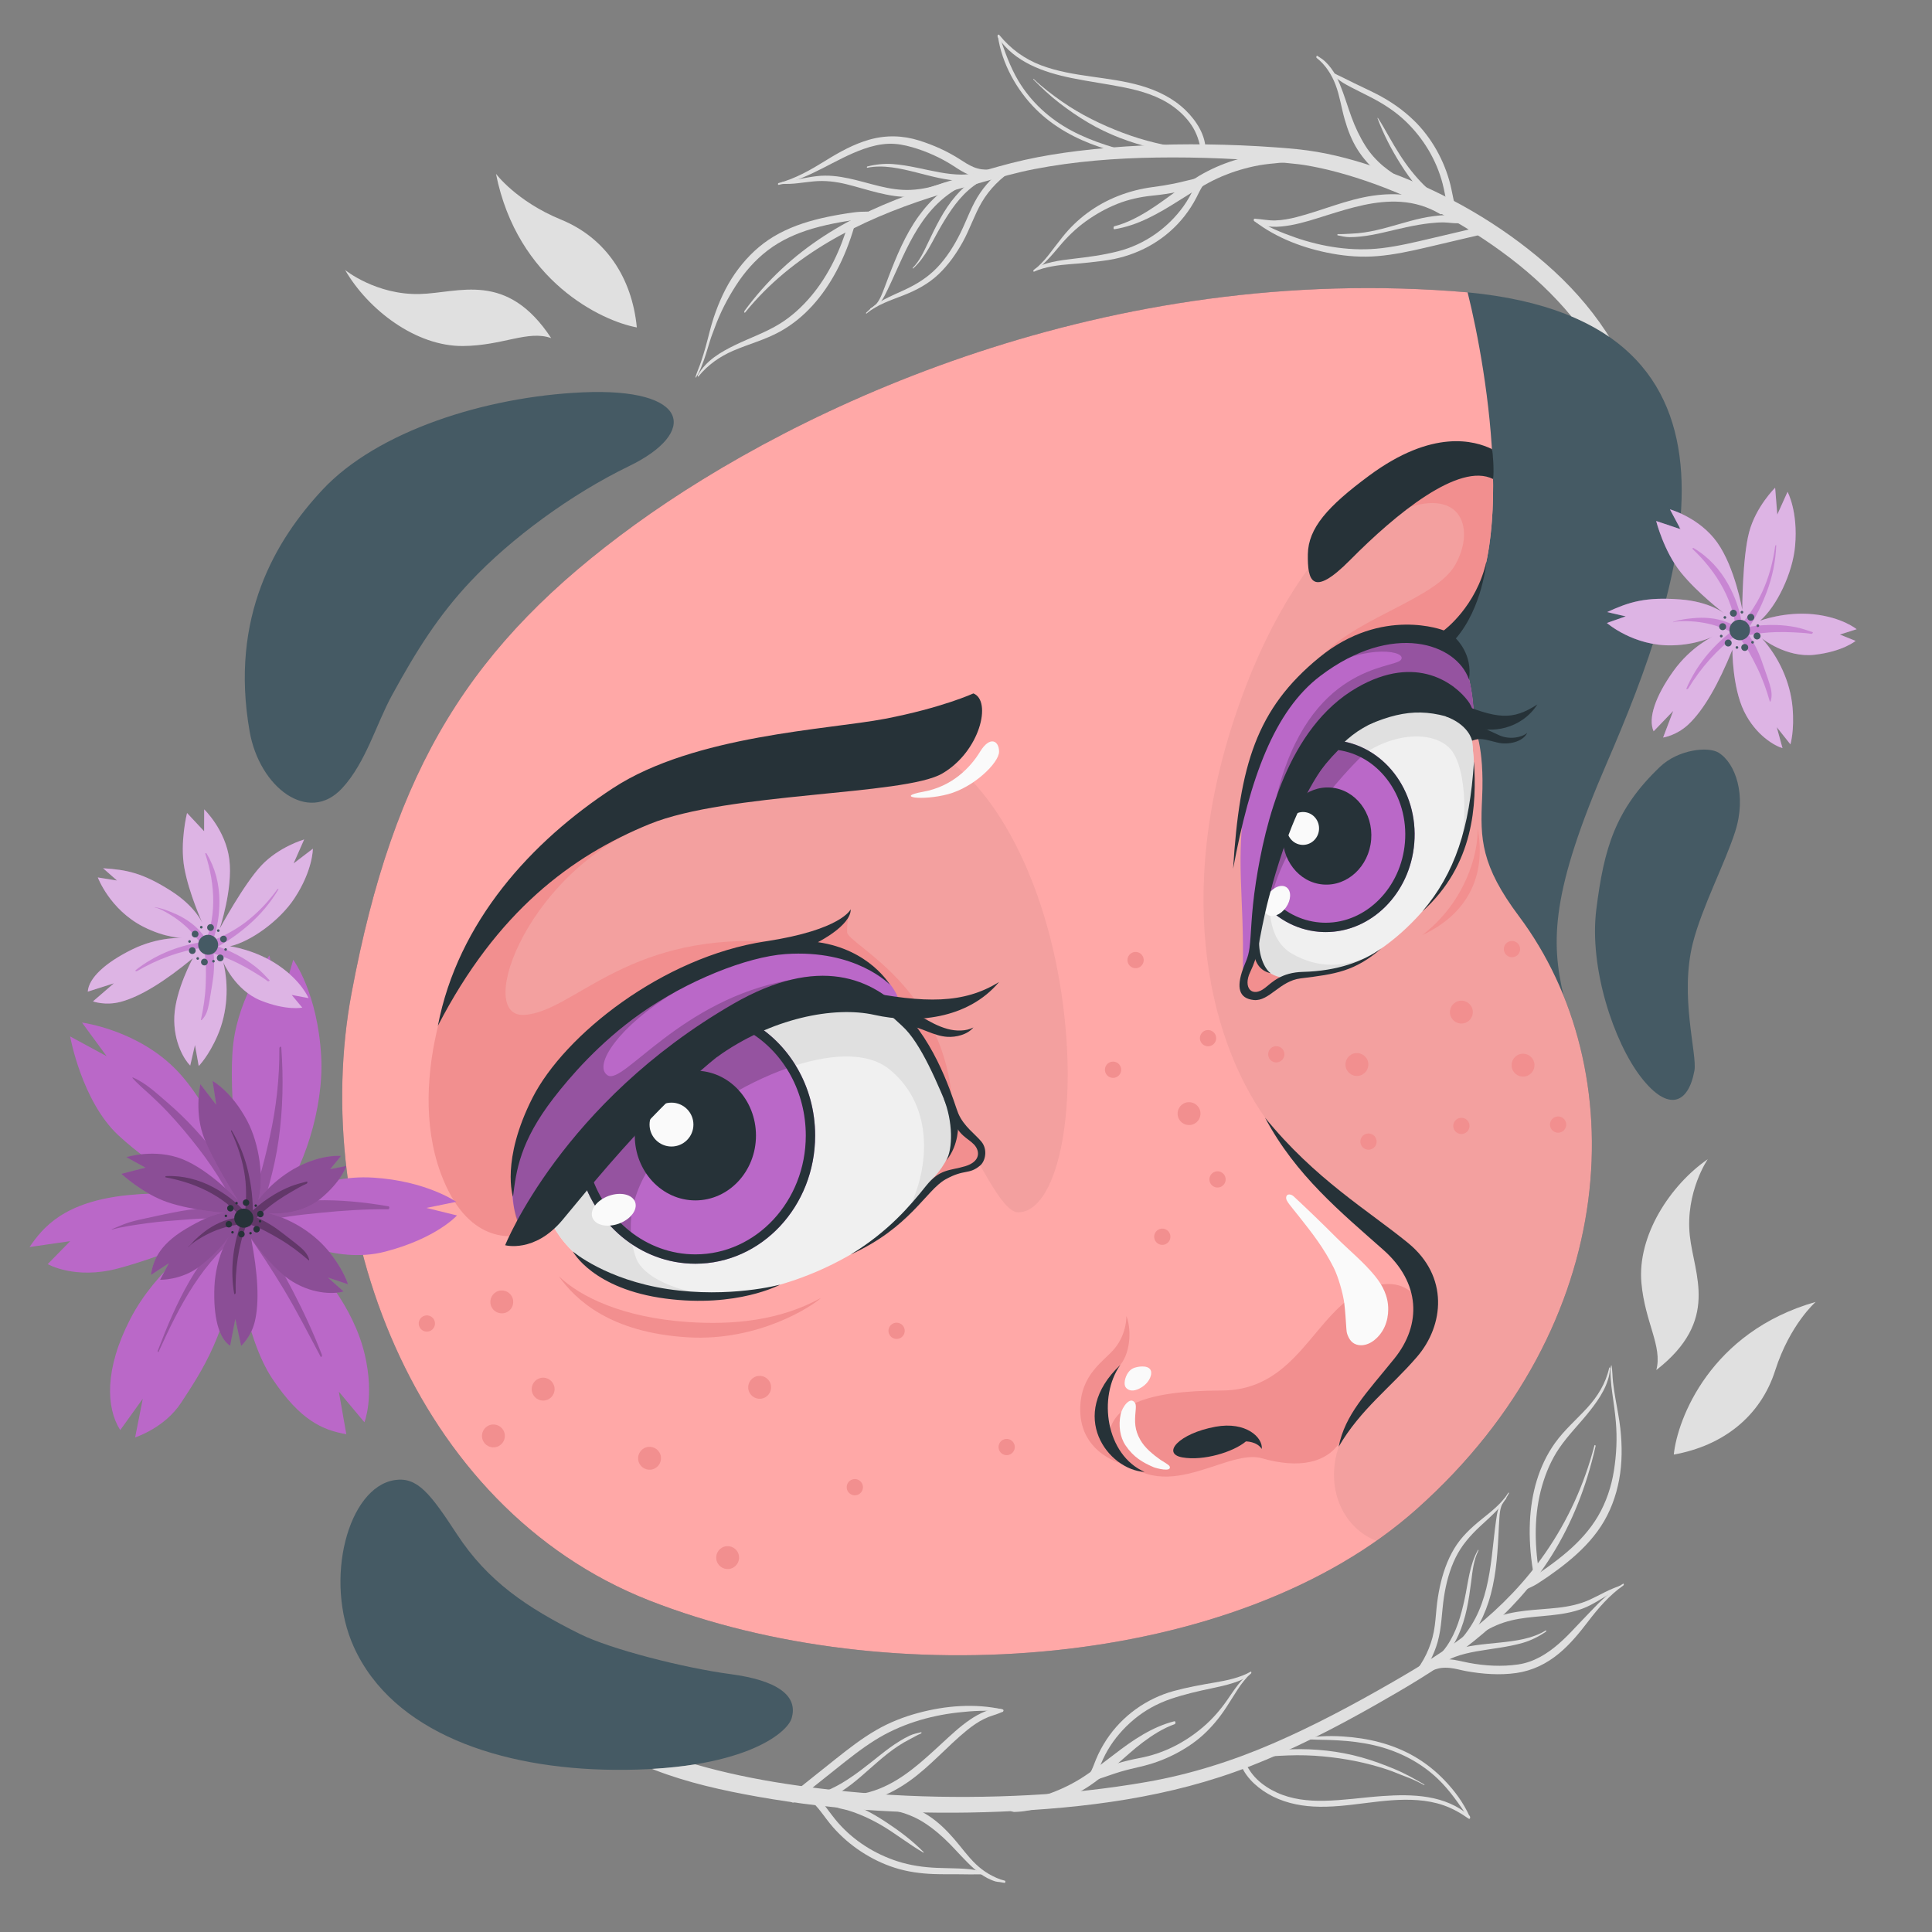 <?xml version="1.0" encoding="utf-8"?>
<!-- Generator: Adobe Illustrator 27.5.0, SVG Export Plug-In . SVG Version: 6.00 Build 0)  -->
<svg version="1.1" xmlns="http://www.w3.org/2000/svg" xmlns:xlink="http://www.w3.org/1999/xlink" x="0px" y="0px"
	 viewBox="0 0 500 500" style="enable-background:new 0 0 500 500;" xml:space="preserve">
<rect x="0" y="0" width="500" height="500" fill="#808080" stroke="none"/>
<g id="Background_1_">
	<g id="Background">
		<path style="fill:#455A64;" d="M429.6,198.457c-11.567,11.035-14.481,20.997-16.479,36.939
			c-1.892,15.093,4.548,34.337,11.59,43.41c7.042,9.073,12.236,6.87,13.802-1.712c0.774-4.243-3.9-19.253-0.397-33.062
			c2.357-9.292,8.335-20.629,10.963-28.876c2.972-9.325,0.089-17.611-4.289-20.355C442.088,193.109,434.328,193.947,429.6,198.457z"
			/>
		<path style="fill:#455A64;" d="M121.749,150.497c-8.199,8.73-13.931,17.754-20.328,29.48c-4.094,7.505-6.73,17.353-12.861,23.996
			c-8.746,9.478-21.397-0.214-23.943-14.614c-5.267-29.793,6.838-49.742,18.827-62.593c14.151-15.168,42.111-24.08,67.25-25.224
			c27.959-1.272,30.001,10.423,12.132,19.075C147.772,127.907,132.19,139.38,121.749,150.497z"/>
		<path style="fill:#455A64;" d="M150.136,422.902c-13.882-6.882-23.956-13.744-31.865-25.82
			c-6.912-10.554-10.251-14.934-16.117-14.04c-12.098,1.844-18.431,25.862-10.583,43.185c10.072,22.23,37.972,31.536,67.271,31.802
			c33.015,0.3,44.829-9.37,46.024-13.324c1.803-5.967-3.904-9.865-15.805-11.443C176.875,431.646,157.943,426.772,150.136,422.902z"
			/>
		<path style="fill:#455A64;" d="M415.883,197.372c19.665-45.415,43.56-114.104-36.067-121.712
			c-0.634-0.061-1.261-0.109-1.882-0.148c-92.379-7.373-171.484,29.702-213.656,60.296c-42.458,30.802-62.366,62.772-73.302,121.271
			c-10.936,58.499,15.361,132.935,77.128,157.15c61.766,24.215,151.785,18.037,198.617-23.749
			c44.972-40.127,53.832-93.339,37.965-132.692C401.282,243.537,401.47,230.658,415.883,197.372z"/>
	</g>
</g>
<g id="Character">
	<g id="Face">
		<path id="Skin" style="fill:#FFA8A7;" d="M379.815,75.66c5.114,20.367,14.068,73.588-5.133,88.729c0,0,6.785,5.776,6.785,23.637
			c0,0,2.765,4.813,2.098,18.635c-0.5,10.368-0.337,17.273,9.532,30.45c29.521,39.413,27.107,105.645-26.378,153.368
			c-46.832,41.786-136.85,47.964-198.617,23.749c-61.766-24.215-88.063-98.651-77.128-157.15
			c10.936-58.499,30.843-90.469,73.302-121.271C206.736,105.005,286.628,67.627,379.815,75.66z"/>
		<g>
			<path id="Shadow_1_" style="opacity:0.05;" d="M393.098,237.11c-9.869-13.176-10.032-20.082-9.532-30.45
				c0.667-13.822-2.098-18.635-2.098-18.635c0-17.861-6.785-23.637-6.785-23.637c10.038-7.915,12.374-26.239,11.594-44.834
				c-18.388-3.005-46.692,13.487-63.805,57.948c-19.665,51.092-9.832,90.831,4.918,111.745
				c10.258,15.288,22.808,23.477,35.132,35.441c12.324,11.964,4.198,23.122,0.889,26.843c-3.309,3.721-16.356,16.148-16.965,22.879
				c-3.582,10.809,1.127,20.999,9.761,24.358c3.699-2.59,7.217-5.349,10.513-8.29C420.204,342.756,422.618,276.523,393.098,237.11z"
				/>
			<path id="Shadow" style="opacity:0.05;" d="M242.103,194.876c12.7,6.004,27.794,28.921,32.711,62.973
				c4.464,30.912-1.505,55.9-11.338,55.9c-9.833,0-29.498-73.151-63.913-62.122s-59,53.608-68.831,42.253
				c-9.831-11.355-18.757-44.893,7.83-69.282C165.148,200.21,210.898,183.864,242.103,194.876z"/>
			<g id="Freckles">
				<circle style="fill:#F28F8F;" cx="140.566" cy="359.507" r="2.963"/>
				<path style="fill:#F28F8F;" d="M170.927,376.496c0.498,1.559-0.362,3.226-1.921,3.725c-1.559,0.498-3.226-0.362-3.725-1.921
					c-0.498-1.559,0.362-3.226,1.92-3.725C168.761,374.077,170.429,374.937,170.927,376.496z"/>
				<path style="fill:#F28F8F;" d="M199.422,358.136c0.498,1.559-0.362,3.226-1.921,3.725s-3.226-0.362-3.725-1.921
					c-0.498-1.559,0.362-3.226,1.92-3.725C197.257,355.717,198.924,356.577,199.422,358.136z"/>
				<path style="fill:#F28F8F;" d="M381.027,261.032c0.498,1.559-0.362,3.226-1.921,3.725c-1.559,0.498-3.226-0.362-3.725-1.921
					c-0.498-1.559,0.362-3.226,1.921-3.725C378.861,258.613,380.529,259.473,381.027,261.032z"/>
				<path style="fill:#F28F8F;" d="M396.984,274.759c0.498,1.559-0.362,3.226-1.921,3.725c-1.559,0.498-3.226-0.362-3.725-1.921
					s0.362-3.226,1.921-3.725C394.818,272.341,396.486,273.201,396.984,274.759z"/>
				<path style="fill:#F28F8F;" d="M353.99,274.59c0.498,1.559-0.362,3.226-1.921,3.725c-1.559,0.498-3.226-0.362-3.725-1.921
					c-0.498-1.559,0.362-3.226,1.92-3.725C351.824,272.171,353.492,273.031,353.99,274.59z"/>
				<path style="fill:#F28F8F;" d="M310.546,287.3c0.498,1.559-0.362,3.227-1.921,3.725c-1.559,0.498-3.226-0.362-3.725-1.921
					c-0.498-1.559,0.362-3.227,1.921-3.725C308.38,284.881,310.047,285.741,310.546,287.3z"/>
				<path style="fill:#F28F8F;" d="M191.137,402.205c0.498,1.559-0.362,3.227-1.921,3.725c-1.559,0.498-3.226-0.362-3.725-1.921
					c-0.498-1.559,0.362-3.227,1.921-3.725C188.971,399.787,190.638,400.646,191.137,402.205z"/>
				<path style="fill:#F28F8F;" d="M132.688,336.032c0.498,1.559-0.362,3.226-1.92,3.725c-1.559,0.498-3.227-0.362-3.725-1.921
					c-0.498-1.559,0.362-3.226,1.921-3.725C130.523,333.613,132.19,334.473,132.688,336.032z"/>
				<path style="fill:#F28F8F;" d="M130.519,370.715c0.498,1.559-0.362,3.226-1.921,3.725c-1.559,0.498-3.226-0.362-3.725-1.921
					c-0.498-1.559,0.362-3.226,1.921-3.725C128.353,368.296,130.021,369.156,130.519,370.715z"/>
				<path style="fill:#F28F8F;" d="M234.044,343.774c0.354,1.107-0.257,2.291-1.364,2.645c-1.107,0.354-2.291-0.257-2.645-1.364
					c-0.354-1.107,0.257-2.291,1.364-2.645C232.507,342.056,233.691,342.667,234.044,343.774z"/>
				<path style="fill:#F28F8F;" d="M393.305,244.985c0.354,1.107-0.257,2.291-1.364,2.645c-1.107,0.354-2.291-0.257-2.645-1.364
					c-0.354-1.107,0.257-2.291,1.364-2.645C391.767,243.267,392.952,243.878,393.305,244.985z"/>
				<path style="fill:#F28F8F;" d="M332.302,272.211c0.354,1.107-0.257,2.291-1.364,2.645c-1.107,0.354-2.291-0.257-2.645-1.364
					c-0.354-1.107,0.257-2.291,1.364-2.645C330.764,270.493,331.949,271.104,332.302,272.211z"/>
				<path style="fill:#F28F8F;" d="M356.173,294.808c0.354,1.107-0.257,2.291-1.364,2.645c-1.107,0.354-2.291-0.257-2.645-1.364
					c-0.354-1.107,0.257-2.291,1.364-2.645C354.635,293.09,355.82,293.701,356.173,294.808z"/>
				<path style="fill:#F28F8F;" d="M405.243,290.4c0.354,1.107-0.257,2.291-1.364,2.645c-1.107,0.354-2.291-0.257-2.645-1.364
					c-0.354-1.107,0.257-2.291,1.364-2.645C403.706,288.683,404.89,289.293,405.243,290.4z"/>
				<path style="fill:#F28F8F;" d="M262.53,373.851c0.354,1.107-0.257,2.291-1.364,2.645c-1.107,0.354-2.291-0.257-2.645-1.364
					c-0.354-1.107,0.257-2.291,1.364-2.645C260.992,372.133,262.176,372.744,262.53,373.851z"/>
				<path style="fill:#F28F8F;" d="M302.807,319.425c0.354,1.107-0.257,2.291-1.364,2.645c-1.107,0.354-2.291-0.257-2.645-1.364
					c-0.354-1.107,0.257-2.291,1.364-2.645C301.269,317.708,302.453,318.318,302.807,319.425z"/>
				<path style="fill:#F28F8F;" d="M317.102,304.592c0.354,1.107-0.257,2.291-1.364,2.645c-1.107,0.354-2.291-0.257-2.645-1.364
					c-0.354-1.107,0.257-2.291,1.364-2.645C315.564,302.875,316.748,303.485,317.102,304.592z"/>
				<path style="fill:#F28F8F;" d="M290.06,276.208c0.354,1.107-0.257,2.291-1.364,2.645c-1.107,0.354-2.291-0.257-2.645-1.364
					c-0.354-1.107,0.257-2.291,1.364-2.645C288.523,274.491,289.707,275.101,290.06,276.208z"/>
				<path style="fill:#F28F8F;" d="M314.643,268.035c0.354,1.107-0.257,2.291-1.364,2.645c-1.107,0.354-2.291-0.257-2.645-1.364
					c-0.354-1.107,0.257-2.291,1.364-2.645C313.105,266.318,314.289,266.928,314.643,268.035z"/>
				<path style="fill:#F28F8F;" d="M295.893,247.824c0.354,1.107-0.257,2.291-1.364,2.645c-1.107,0.354-2.291-0.257-2.645-1.364
					c-0.354-1.107,0.257-2.291,1.364-2.645C294.355,246.106,295.539,246.717,295.893,247.824z"/>
				<path style="fill:#F28F8F;" d="M112.475,341.882c0.354,1.107-0.257,2.291-1.364,2.645c-1.107,0.354-2.291-0.257-2.645-1.364
					c-0.354-1.107,0.257-2.291,1.364-2.645C110.938,340.164,112.122,340.775,112.475,341.882z"/>
				<path style="fill:#F28F8F;" d="M223.233,384.245c0.354,1.107-0.257,2.291-1.364,2.645c-1.107,0.354-2.291-0.257-2.645-1.364
					c-0.354-1.107,0.257-2.291,1.364-2.645C221.695,382.527,222.879,383.138,223.233,384.245z"/>
				<path style="fill:#F28F8F;" d="M380.209,290.743c0.354,1.107-0.257,2.291-1.364,2.645c-1.107,0.354-2.291-0.257-2.645-1.364
					c-0.354-1.107,0.257-2.291,1.364-2.645C378.671,289.026,379.855,289.636,380.209,290.743z"/>
			</g>
			<g id="Eye_1_">
				<path style="fill:#F28F8F;" d="M377.459,168.266c-1.468-2.762-2.776-3.877-2.776-3.877c10.16-8.012,12.435-26.687,11.569-45.515
					c-0.543,0.008-1.1,0.028-1.695,0.075c-14.058,1.128-24.94,14.399-24.94,14.399c18.298-8.99,22.621,3.082,16.934,12.931
					c-4.916,8.515-24.496,13.347-33.639,22.708c0,0,18.428-11.625,30.95-2.974C375.116,166.879,376.313,167.622,377.459,168.266z"/>
				<path style="fill:#BA68C8;" d="M381.012,184.839l0.403-0.484c-0.431-7.728-2.238-12.773-3.844-15.872
					c-4.222-3.262-9.685-5.944-15.769-5.174c-13.916,1.763-34.296,11.605-39.33,42.11c-2.857,17.312-0.449,26.013-0.821,45.408
					L381.012,184.839z"/>
				<path style="opacity:0.2;" d="M381.415,184.356c-0.431-7.728-2.238-12.773-3.844-15.872c-3.685-2.848-8.316-5.252-13.48-5.305
					c-11.608,2.223-21.514,10.042-21.514,10.042c11.244-6.665,21.882-4.738,19.943-2.409c-1.939,2.329-23.81,1.013-32.18,35.417
					c0,0,16.353-28.772,34.068-26.772c6.756,0.763,11.821,3.502,15.509,6.598l1.094-1.216L381.415,184.356z"/>
				<g>
					<path style="fill:#F0F0F0;" d="M380.975,191.694c0.57,6.727,1.651,14.944-2.283,26.824
						c-3.934,11.88-17.951,28.57-32.633,32.442c0,0-5.06,0.909-8.839,1.565c-3.779,0.656-4.917,1.201-6.74,2.76
						c-1.823,1.559-6.366,3.858-8.009,1.352c-1.643-2.506,1.337-6.716,2.014-9.793c0.677-3.077,0.961-12.905,3.508-23.583
						c2.547-10.678,6.371-28.225,18.067-37.242c11.696-9.018,25.306-8.97,30.491-3.181
						C379.691,186.342,380.975,191.694,380.975,191.694z"/>
					<g>
						<path style="fill:#E0E0E0;" d="M378.693,218.518c3.934-11.88,2.853-20.097,2.283-26.824c0,0-1.284-5.352-4.424-8.857
							c-5.185-5.789-18.795-5.837-30.491,3.181c-0.909,0.702-1.756,1.47-2.574,2.267l2.333,4.122l7.463,2.468
							c9.239-6.046,19.514-5.35,22.818-0.035c4.166,6.701,3.158,22.229,1.036,27.539
							C377.755,221.054,378.282,219.759,378.693,218.518z"/>
						<path style="fill:#E0E0E0;" d="M329.242,229.087c-1.232,5.588-1.061,14.158,5.122,17.727
							c6.386,3.687,13.468,3.904,21.042,0.131c0,0-2.903,2.531-8.571,3.867c-5.668,1.336-11.088,1.06-14.53,2.903
							c-3.442,1.843-5.56,4.524-8.787,3.264c-3.228-1.26-1.106-5.515,0-8.33C324.623,245.835,326.627,234.664,329.242,229.087z"/>
						<path style="fill:#F28F8F;" d="M324.392,242.152c0.645,4.954,1.683,10.704,9.05,11.028c0,0-5.075,3.986-7.971,4.551
							c-2.896,0.565-5.014-0.833-3-5.861C324.486,246.844,324.392,242.152,324.392,242.152z"/>
					</g>
				</g>
				<g>
					<path style="fill:#263238;" d="M368.107,235.88c8.443-9.957,12.253-21.478,13.36-38.84
						C382.17,208.078,381.592,223.736,368.107,235.88z"/>
					<path style="fill:#263238;" d="M380.159,175.84c-3.231-9.332-19.744-15.076-38.447-0.92
						c-12.004,9.086-18.253,26.668-22.585,49.928c1.669-26.847,6.031-41.401,22.31-54.71c16.279-13.309,32.221-6.981,32.221-6.981
						s8.409-6.143,11.026-17.86c0,0-0.979,11.86-7.906,19.943C376.779,165.24,381.234,169.353,380.159,175.84z"/>
					<g>
						<g>
							<path style="fill:#BA68C8;" d="M366.011,218.236c-1.133,13.687-12.16,23.945-24.631,22.913
								c-6.235-0.516-11.651-3.757-15.366-8.58c2.891-17.267,9.174-31.135,19.468-40.984
								C357.953,192.618,367.144,204.55,366.011,218.236z"/>
						</g>
						<path style="opacity:0.2;" d="M353.282,194.876c-6.01,5.583-21.994,23.413-24.642,39.396l-1.253-3.953
							c0,0,0.359-8.621,4.917-20.292c4.558-11.67,12.34-17.619,12.34-17.619C347.78,192.528,350.648,193.38,353.282,194.876z"/>
						<path style="fill:#263238;" d="M346.355,194.118c4.918,0.696,9.351,3.339,12.575,7.525c3.508,4.555,5.166,10.377,4.668,16.394
							c-0.964,11.643-9.964,20.764-20.491,20.764c-0.507,0-1.021-0.021-1.528-0.063c-5.015-0.415-9.593-2.832-12.994-6.836
							C331.452,215.753,337.425,203.053,346.355,194.118 M345.483,191.586c-10.294,9.849-16.577,23.717-19.468,40.984
							c3.715,4.823,9.13,8.064,15.365,8.58c0.58,0.048,1.155,0.072,1.728,0.072c11.745,0,21.823-9.935,22.903-22.985
							C367.144,204.55,357.953,192.618,345.483,191.586L345.483,191.586z"/>
						<path style="fill:#263238;" d="M354.856,217.313c-0.573,6.925-6.153,12.116-12.463,11.593
							c-6.31-0.522-10.96-6.56-10.387-13.485c0.573-6.925,6.153-12.116,12.463-11.593
							C350.779,204.351,355.429,210.388,354.856,217.313z"/>
						<path style="fill:#FAFAFA;" d="M341.356,214.745c-0.194,2.342-2.202,4.088-4.486,3.899c-2.284-0.189-3.978-2.241-3.784-4.583
							c0.194-2.342,2.203-4.088,4.486-3.899C339.856,210.35,341.55,212.402,341.356,214.745z"/>
						<g>
							<path style="fill:#FAFAFA;" d="M327.981,236.684c-1.271-0.936-1.182-3.267,0.199-5.206c1.381-1.939,3.531-2.752,4.801-1.816
								c1.271,0.936,1.182,3.267-0.199,5.206C331.401,236.807,329.251,237.62,327.981,236.684z"/>
						</g>
					</g>
					<g>
						<path style="fill:#263238;" d="M373.862,185.3c4.143,0,9.272,2.801,14.164,4.999c2.61,1.173,5.787,0.605,7.224-0.643
							c-1.097,2.345-4.915,3.197-7.64,2.534c-3.508-0.854-4.466-1.318-6.635-0.495C380.975,191.694,380.194,187.483,373.862,185.3z"
							/>
						<path style="fill:#263238;" d="M379.954,181.47c-3.243-4.381-13.235-12.483-28.791-3.502
							c-18.019,10.403-23.788,35.245-26.125,50.284c-1.299,8.359-1.205,13.718-1.665,17.067c-0.367,2.676-1.062,3.647-1.721,5.509
							c-1.664,4.697-1.085,7.581,2.836,7.976c3.966,0.399,6.716-4.942,12.096-5.597c9.086-1.105,14.037-1.809,20.934-7.768
							c-4.708,3.373-11.404,5.863-20.297,6.081c-5.599,0.137-7.973,2.677-9.833,4.141c-3.39,2.67-5.785-0.051-3.829-4.115
							c1.062-2.207,1.532-3.778,1.961-5.921c0.675-3.369,1.49-8.112,2.836-13.243c2.203-8.396,9.438-35.341,24.389-43.973
							c14.951-8.632,25.908-3.055,28.722-0.382C381.468,188.026,382.124,184.402,379.954,181.47z"/>
						<path style="fill:#263238;" d="M354.339,187.488c10.115-4.309,16.505-4.099,27.129,0.538c4.146,1.81,12.184,0.83,16.393-5.707
							c-6.56,4.212-10.332,3.781-21.31-0.747C369.547,178.684,359.028,182.646,354.339,187.488z"/>
						<path style="fill:#263238;" d="M325.873,243.246c-0.204,3.835,1.334,7.502,2.99,8.625c-2.425-0.532-3.844-2.188-4.377-5.027
							C323.953,244.005,325.873,243.246,325.873,243.246z"/>
					</g>
				</g>
				<path style="fill:#F28F8F;" d="M382.417,214.402c0.17,6.564-3.175,19.004-14.309,27.584
					C380.977,236.012,384.483,225.245,382.417,214.402z"/>
				<path style="fill:#263238;" d="M386.407,123.974c-8.794-4.465-25.248,9.088-36.961,20.923c-9.897,10-11.087,5.326-10.976-1.456
					c0.111-6.782,5.117-12.398,15.868-20.35c16.481-12.19,27.338-9.022,31.772-6.871
					C386.384,117.062,386.702,122.188,386.407,123.974z"/>
			</g>
			<g id="Nose">
				<path style="fill:#F28F8F;" d="M291.501,340.584c1.179,2.781,1.363,8.97-1.558,12.655c-2.922,3.685-6.364,10.485-4.043,17.278
					c2.321,6.793,5.151,8.516,5.151,8.516s-11.46-2.509-11.495-14.192c-0.028-9.26,6.242-12.551,8.959-15.916
					C291.707,344.972,291.501,340.584,291.501,340.584z"/>
				<path style="fill:#F28F8F;" d="M346.689,373.357c-3.435,5.132-10.319,6.836-20.131,4.041
					c-9.812-2.794-27.381,14.802-39.747-4.227c0-9.52,9.644-13.248,29.417-13.31s23.854-20.567,37.265-26.243
					s18.226,8.474,13.226,14.192C359.272,356.326,350.126,365.484,346.689,373.357z"/>
				<g>
					<g>
						<path style="fill:#263238;" d="M327.389,289.247c7.925,14.938,19.666,24.501,30.679,34.272
							c9.5,8.429,9.937,19.234,2.788,28.084c-7.19,8.902-12.766,14.471-14.41,22.807c5.685-9.742,13.31-15.174,20.274-23.261
							c7.003-8.132,8.281-20.788-2.267-29.428C354.169,313.298,340.382,305.233,327.389,289.247z"/>
						<path style="fill:#263238;" d="M326.54,374.99c0.34-2.938-4.075-7.21-11.991-5.75c-9.495,1.752-14.029,6.963-8.541,7.937
							c5.488,0.973,13.214-1.422,16.433-4.137C322.441,373.04,325.288,373.01,326.54,374.99z"/>
						<path style="fill:#263238;" d="M289.943,353.239c-5.866,8.291-3.764,23.264,6.272,27.698
							C286.829,380.408,276.037,366.37,289.943,353.239z"/>
					</g>
					<path style="fill:#FAFAFA;" d="M300.373,377.832c0.355,0.251,2.15,1.233,2.323,1.642c0.698,1.653-3.613,0.463-4.124,0.242
						c-2.876-1.247-5.188-2.556-7.271-5.636c-1.48-2.189-1.871-5.148-1.281-8.054c0.384-1.892,2.505-4.823,3.711-2.957
						c0.325,0.503,0.239,1.264,0.151,2.242c-0.243,2.714-0.264,4.682,1.227,7.326C296.28,374.715,298.377,376.422,300.373,377.832z"
						/>
					<path style="fill:#FAFAFA;" d="M355.824,330.201c2,2.457,3.447,5.239,3.448,8.609c0.001,3.155-1.177,6.139-3.715,8.103
						c-1.103,0.854-2.511,1.395-3.892,1.199c-1.65-0.235-2.5-1.396-3-2.859c-0.154-0.451-0.191-0.932-0.226-1.407
						c-0.163-2.177-0.265-4.329-0.531-6.492c-0.312-2.534-1.572-6.951-2.727-9.242c-2.589-5.137-5.45-8.814-9.024-13.326
						c-2.205-2.784-3.361-3.982-3.309-4.813c0.075-1.189,1.313-0.954,1.951-0.36c3.755,3.494,7.446,7.058,11.069,10.688
						C349.146,323.582,352.894,326.601,355.824,330.201z"/>
				</g>
				<path style="fill:#FAFAFA;" d="M291.055,357.833c-0.011,0.289,0.005,0.584,0.102,0.856c0.237,0.666,0.938,1.09,1.642,1.16
					c0.704,0.07,1.406-0.16,2.039-0.474c1.385-0.687,2.596-1.864,2.997-3.357c0.136-0.508,0.168-1.081-0.102-1.532
					c-0.75-1.258-3.364-0.882-4.509-0.358C291.927,354.72,291.106,356.484,291.055,357.833z"/>
			</g>
			<g id="Eye">
				<path style="fill:#F28F8F;" d="M170.065,212.526c-33.044,11.183-47.576,50.883-34.415,50.13
					c12.612-0.722,25.97-20.671,62.462-19.031c0,0-70.091,34.84-62.461,75.8c0,0-11.9,4.157-19.666-11.354
					c-11.995-23.956,0.125-56.676,7.627-66.85C145.482,211.563,170.065,212.526,170.065,212.526z"/>
				<path style="fill:#F28F8F;" d="M206.501,243.246c6.49-2.535,11.084-3.893,13.663-7.927c0,0-1.048,2.618-0.934,5.903
					c0.114,3.284,26.778,14.509,27.362,47.328C246.591,288.549,240.29,256.586,206.501,243.246z"/>
				<path style="fill:#BA68C8;" d="M233.12,261.066c0,0-0.133-11.324-20.654-15.442c-20.52-4.117-52.291,12.55-65.588,28.386
					c-13.297,15.836-18.219,33.626-11.227,45.414c0,0,25.93-44.458,60.908-58.451C220.736,251.301,233.12,261.066,233.12,261.066z"
					/>
				<path style="opacity:0.2;" d="M174.635,256.779c-14.404,8.715-21.37,19.058-17.327,21.545
					c4.043,2.487,18.909-19.706,47.171-24.711c0,0-21.383,11.114-38.397,28.913c-17.014,17.798-30.432,36.899-30.432,36.899
					s-6.619-7.112-0.002-27.192C142.267,272.153,163.552,259.4,174.635,256.779z"/>
				<g>
					<path style="fill:#F0F0F0;" d="M141.905,314.648c2.61,6.476,10.115,16.541,29.689,19.852
						c19.574,3.311,43.908-3.034,62.979-20.409c0,0,6.611-8.519,8.604-9.598c3.598-1.948,6.575-0.995,9.142-3.054
						c2.567-2.06,2.317-5.066,0-6.682c-2.317-1.615-4.085-3.19-6.255-8.637c-2.17-5.447-6.936-24.34-20.042-27.744
						c-13.106-3.404-31.659,0.899-49.105,14.151C159.47,285.78,141.905,314.648,141.905,314.648z"/>
					<g>
						<path style="fill:#E0E0E0;" d="M243.177,304.493c3.598-1.948,6.575-0.995,9.142-3.054c2.568-2.06,2.317-5.066,0-6.682
							c-2.317-1.615-4.085-3.191-6.255-8.637c-2.17-5.447-6.936-24.34-20.042-27.744c-13.106-3.404-31.659,0.899-49.105,14.151
							c-17.447,13.253-35.011,42.121-35.011,42.121c2.61,6.476,10.115,16.541,29.689,19.852c5.267,0.891,10.883,1.058,16.644,0.524
							c-9.626,0.675-21.62-3.645-23.684-9.579c-2.172-6.244-3.31-18.238,10.427-31.566c13.737-13.328,43.229-27.034,55.333-17.032
							c12.104,10.003,9.938,26.925,4.259,37.244C234.572,314.092,241.184,305.573,243.177,304.493z"/>
						<path style="fill:#F28F8F;" d="M246.591,288.549c0.521,3.802,1.18,10.455-6.229,17.532c0,0,3.108-2.141,6.088-2.721
							c2.98-0.579,7.646-1.702,7.715-4.635c0.069-2.934-1.921-3.808-3.991-6.043C248.106,290.447,246.591,288.549,246.591,288.549z"
							/>
					</g>
				</g>
				<g>
					<path style="fill:#263238;" d="M148.262,323.889c0,0,8.55,7.332,24.58,9.728c16.03,2.397,29.034-1.15,29.034-1.15
						s-11.083,6.025-29.572,3.615C153.389,333.617,148.262,323.889,148.262,323.889z"/>
					<path style="fill:#263238;" d="M132.766,309.736c0.831-6.782,1.777-14.268,10.555-25.621
						c4.134-5.346,11.75-14.261,22.452-21.82c12.024-8.493,27.516-14.677,37.505-15.38c18.336-1.29,27.036,7.948,27.036,7.948
						s-5.294-9.13-18.643-11.031c0,0,8.574-4.289,8.493-8.514c0,0-2.325,5.325-22.052,8.306
						c-26.635,4.024-52.083,24.28-60.302,40.492C129.59,300.329,132.766,309.736,132.766,309.736z"/>
					<g>
						<g>
							<path style="fill:#BA68C8;" d="M149.995,302.394c3.513,14.194,15.598,24.656,29.966,24.656
								c17.119,0,30.997-14.851,30.997-33.172c0-12.808-6.783-23.92-16.714-29.448C194.244,264.431,165.657,275.914,149.995,302.394
								z"/>
						</g>
						<path style="opacity:0.2;" d="M194.244,264.431c0,0-15.859,6.376-30.424,20.568c-5.25,5.884-10.041,12.197-13.799,17.486
							c2.063,8.239,7.026,15.194,13.635,19.582c-1.262-6.695-0.24-16.968,11.324-28.189c7.438-7.217,19.494-14.537,30.91-18.151
							C202.981,270.978,198.977,267.066,194.244,264.431z"/>
						<path style="fill:#263238;" d="M194.084,267.141c8.945,5.473,14.454,15.607,14.454,26.739
							c0,16.956-12.819,30.751-28.576,30.751c-12.628,0-23.75-8.941-27.365-21.865C166.034,280.743,188.901,269.48,194.084,267.141
							 M194.244,264.431c0,0-28.587,11.482-44.249,37.963c3.513,14.194,15.598,24.657,29.966,24.657
							c17.119,0,30.997-14.852,30.997-33.172C210.958,281.072,204.175,269.959,194.244,264.431L194.244,264.431z"/>
						<ellipse style="fill:#263238;" cx="179.961" cy="293.879" rx="15.684" ry="16.784"/>
						<g>
							<path style="fill:#FAFAFA;" d="M153.313,315.086c-0.717-1.986,1.176-4.49,4.23-5.594c3.054-1.103,6.111-0.388,6.829,1.598
								c0.718,1.986-1.176,4.491-4.23,5.594C157.088,317.788,154.031,317.073,153.313,315.086z"/>
						</g>
						<path style="fill:#FAFAFA;" d="M179.458,291.041c0,3.135-2.542,5.677-5.677,5.677c-3.135,0-5.677-2.542-5.677-5.677
							c0-3.135,2.542-5.677,5.677-5.677C176.917,285.364,179.458,287.906,179.458,291.041z"/>
					</g>
					<g>
						<path style="fill:#263238;" d="M220.167,324.658c15.329-6.946,19.514-16.635,24.514-19.426c5-2.79,5.98-1.117,8.962-3.58
							c1.365-1.127,2.048-4.14,0.333-6.21c-1.632-1.97-4.492-3.894-5.955-7.24c-1.973-4.51-14.044-53.931-58.291-28.385
							c-44.247,25.546-58.996,62.446-58.996,62.446s7.546,2.08,14.749-6.436s35.385-44.522,57.549-53.172
							c20.578-8.031,25.563-1.539,30.421,2.839c4.859,4.377,9.208,14.856,12.953,24.047c1.856,4.555,4.074,4.956,5.682,6.672
							c1.554,1.659,1.712,4.383-2.281,5.599c-3.993,1.216-6.533,0.582-10.184,5.136
							C235.647,311.909,230.038,318.654,220.167,324.658z"/>
						<path style="fill:#263238;" d="M244.166,284.116c2.53,6.287,2.418,13.174,0.728,16.234c3.382-4.106,3.059-9.309,3.059-9.309
							L244.166,284.116z"/>
						<path style="fill:#263238;" d="M185.35,273.7c14.213-10.305,30.65-13.363,40.953-11.045
							c10.303,2.318,24.074,1.249,32.256-8.515c-9.151,5.677-19.181,5.553-35.585,2.281
							C206.569,253.15,190.953,266.241,185.35,273.7z"/>
						<path style="fill:#263238;" d="M232.29,260.974c4.675,0.314,7.754,3.9,12.928,5.314c2.173,0.594,4.806,0.631,6.699-0.388
							c-1.553,1.893-4.523,2.569-6.747,2.433c-3.604-0.22-6.738-2.483-9.899-2.838C235.27,265.495,235.021,262.629,232.29,260.974z"
							/>
					</g>
				</g>
				<path style="fill:#F28F8F;" d="M144.6,330.269c5.641,5.401,16.572,10.698,33.356,11.864c11.775,0.818,23.919-0.365,34.511-6.232
					c-2.135,2.038-16.092,11.316-34.512,10.193C157.959,344.874,149.005,336.456,144.6,330.269z"/>
				<path style="fill:#263238;" d="M251.916,179.457c4.85,1.918,1.726,15.076-8.106,20.753c-9.833,5.677-55.517,4.819-75.705,13.061
					c-20.188,8.242-39.502,22.609-54.791,52.225c5.202-27.008,24.334-47.831,45.389-61.564
					c21.055-13.733,55.607-15.074,70.358-17.913C243.81,183.179,251.916,179.457,251.916,179.457z"/>
				<path style="fill:#FAFAFA;" d="M253.642,194.533c-2.566,4.195-7.28,9.039-14.749,10.378c-7.469,1.338-0.272,2.417,6.458,0.626
					c6.73-1.792,13.21-8.164,13.209-11.003C258.559,191.694,256.209,190.337,253.642,194.533z"/>
			</g>
		</g>
	</g>
</g>
<g id="Plants">
	<g id="Flower_2_">
		<g>
			<path style="fill:#BA68C8;" d="M71.577,311.424c6.881-7.862,12.256-24.745,11.553-37.881c-0.893-16.7-7.242-25.154-7.242-25.154
				l-3.338,11.494l-2.831-12.607c0,0-7.867,10.238-9.354,22.878c-1.486,12.64,1.993,37.27,1.993,37.27s-6.292-19.53-16.421-30.219
				c-10.128-10.689-24.715-12.56-24.715-12.56l6.378,8.702l-9.451-5.123c0,0,2.979,16.681,12.438,25.549
				c9.459,8.868,25.592,17.84,25.592,17.84s-6.359-4.003-23.03-2.322c-16.671,1.681-22.077,8.434-25.504,13.438l10.511-1.518
				l-5.807,5.94c0,0,7.073,4.09,18.19,1.121s22.173-7.953,22.173-7.953s-12.23,7.961-18.977,20.994
				c-6.747,13.032-6.28,23.05-2.62,28.798l5.835-8.12l-1.98,10.007c0,0,7.63-2.409,11.93-9.012
				c4.882-7.498,12.809-18.875,13.921-38.053c0,0,2.457,21.165,9.69,31.926c7.233,10.761,12.951,13.238,19.116,14.309l-1.941-11.016
				l6.623,7.933c0,0,2.647-6.608,0.097-17.511c-2.824-12.072-11.722-23.336-20.814-30.885c0,0,12.809,7.688,26.104,4.233
				c13.296-3.456,18.575-9.367,18.575-9.367l-7.897-1.946l7.709-1.579c0,0-7.751-5.423-21.561-6.266
				C82.497,303.908,71.577,311.424,71.577,311.424z"/>
			<path style="opacity:0.2;" d="M100.551,312.192c-6.207-1.069-12.526-1.717-18.836-1.547c-3.419,0.092-6.827,0.429-10.217,0.868
				c-1.166,0.151-2.326,0.33-3.484,0.527c0.6-1.822,1.155-3.662,1.661-5.512c1.036-3.783,1.883-7.629,2.431-11.514
				c1.119-7.93,1.279-15.864,0.698-23.843c-0.039-0.54-0.514-0.247-0.51,0.162c0.073,7.659-0.817,15.489-2.492,22.959
				c-0.844,3.764-1.736,7.502-2.884,11.188c-0.582,1.869-1.243,3.708-1.921,5.544c-0.151,0.411-0.305,0.822-0.46,1.232
				c-0.659-1.243-1.341-2.474-2.056-3.687c-1.739-2.953-3.637-5.819-5.66-8.585c-3.938-5.383-8.425-10.284-13.484-14.634
				c-2.72-2.338-5.631-5.111-8.973-6.516c-0.07-0.029-0.102,0.118-0.067,0.158c1.41,1.623,3.094,2.972,4.665,4.434
				c1.549,1.441,3.07,2.915,4.522,4.455c2.778,2.948,5.381,6.08,7.857,9.285c2.412,3.122,4.636,6.38,6.64,9.779
				c1.01,1.712,1.969,3.454,2.875,5.224c0.233,0.455,0.451,0.931,0.667,1.414c-0.409-0.113-0.82-0.218-1.235-0.308
				c-1.506-0.324-3.048-0.497-4.587-0.556c-2.965-0.114-5.914,0.172-8.83,0.696c-3.03,0.544-6.044,1.207-9.052,1.86
				c-1.513,0.328-3.048,0.655-4.526,1.12c-1.503,0.473-2.896,1.139-4.348,1.728c-0.035,0.014-0.055,0.111-0.001,0.096
				c2.946-0.821,6.163-1.23,9.193-1.658c3.102-0.438,6.227-0.639,9.349-0.883c2.814-0.219,5.658-0.441,8.481-0.318
				c1.424,0.062,2.841,0.213,4.238,0.502c0.571,0.118,1.123,0.294,1.671,0.482c-10.709,8.316-16.341,20.903-21.055,33.245
				c-0.09,0.235,0.124,0.486,0.259,0.188c5.257-11.595,11.402-23.79,22.191-31.186c0.071-0.049,0.128-0.106,0.177-0.167
				c3.504,4.948,6.849,10.017,9.973,15.213c3.418,5.685,6.42,11.574,9.536,17.424c0.194,0.364,0.451-0.187,0.361-0.419
				c-4.357-11.274-10.211-22.082-16.564-32.368c0.084-0.167,0.127-0.372,0.103-0.634c-0.041-0.429-0.141-0.854-0.278-1.273
				c1.039-0.205,2.058-0.506,2.692-0.623c1.886-0.349,3.773-0.684,5.672-0.957c2.648-0.38,5.311-0.655,7.973-0.92
				c5.832-0.58,11.688-0.983,17.548-0.912C100.794,312.957,100.881,312.248,100.551,312.192z"/>
		</g>
		<g>
			<path style="fill:#BA68C8;" d="M66.836,310.539c1.528-5.235,0.36-14.409-2.86-20.472c-4.095-7.709-8.959-10.314-8.959-10.314
				l0.947,6.175l-4.112-5.345c0,0-1.473,6.576,0.603,12.886s9.139,17.204,9.139,17.204s-7.273-7.861-14.417-10.694
				c-7.145-2.832-14.461-0.511-14.461-0.511l4.933,2.717l-6.231,1.608c0,0,5.709,5.286,12.136,7.405
				c6.428,2.118,14.734,2.704,14.734,2.704s-2.587-0.383-10.109,4.078c-7.522,4.461-8.596,8.847-9.118,11.969l4.642-3.03
				l-2.264,4.284c0,0,5.47,0.168,10.253-3.464c5.195-3.946,7.483-7.61,7.483-7.61s-3.35,5.227-3.678,12.88
				c-0.328,7.653,1.07,13.353,4.067,15.269l1.336-6.942l1.506,6.962c0,0,2.552-2.226,3.525-6.222
				c1.252-5.14,0.809-12.505-0.962-21.67c0,0,5.03,7.821,10.82,11.324c5.79,3.503,11.285,3.072,13.123,2.504l-4.059-3.612
				l5.204,1.741c0,0-0.994-3.455-4.599-8.055c-3.991-5.093-9.886-8.724-15.85-10.298c0,0,7.754,0.823,13.287-3.736
				c5.534-4.559,6.733-8.519,6.733-8.519l-4.166,0.815l2.79-3.406c0,0-4.64-0.544-11.072,2.738
				C70.748,305.183,66.836,310.539,66.836,310.539z"/>
			<path style="opacity:0.25;" d="M66.836,310.539c1.528-5.235,0.36-14.409-2.86-20.472c-4.095-7.709-8.959-10.314-8.959-10.314
				l0.947,6.175l-4.112-5.345c0,0-1.473,6.576,0.603,12.886s9.139,17.204,9.139,17.204s-7.273-7.861-14.417-10.694
				c-7.145-2.832-14.461-0.511-14.461-0.511l4.933,2.717l-6.231,1.608c0,0,5.709,5.286,12.136,7.405
				c6.428,2.118,14.734,2.704,14.734,2.704s-2.587-0.383-10.109,4.078c-7.522,4.461-8.596,8.847-9.118,11.969l4.642-3.03
				l-2.264,4.284c0,0,5.47,0.168,10.253-3.464c5.195-3.946,7.483-7.61,7.483-7.61s-3.35,5.227-3.678,12.88
				c-0.328,7.653,1.07,13.353,4.067,15.269l1.336-6.942l1.506,6.962c0,0,2.552-2.226,3.525-6.222
				c1.252-5.14,0.809-12.505-0.962-21.67c0,0,5.03,7.821,10.82,11.324c5.79,3.503,11.285,3.072,13.123,2.504l-4.059-3.612
				l5.204,1.741c0,0-0.994-3.455-4.599-8.055c-3.991-5.093-9.886-8.724-15.85-10.298c0,0,7.754,0.823,13.287-3.736
				c5.534-4.559,6.733-8.519,6.733-8.519l-4.166,0.815l2.79-3.406c0,0-4.64-0.544-11.072,2.738
				C70.748,305.183,66.836,310.539,66.836,310.539z"/>
			<path style="opacity:0.3;" d="M75.44,308.424c1.295-0.741,2.609-1.526,3.972-2.126c0.16-0.071,0.217-0.578-0.017-0.517
				c-1.453,0.378-2.849,0.711-4.246,1.279c-1.432,0.582-2.801,1.262-4.127,2.056c-1.991,1.194-3.88,2.579-5.596,4.149
				c0.014-1.07-0.058-2.146-0.124-3.082c-0.152-2.175-0.513-4.372-0.975-6.501c-0.855-3.933-2.315-7.68-4.372-11.14
				c-0.081-0.135-0.206,0.123-0.162,0.217c1.741,3.664,3.021,7.604,3.588,11.628c0.272,1.926,0.334,3.824,0.294,5.766
				c-0.024,1.171-0.167,2.372-0.244,3.563c-2.207-2.622-5.188-4.798-8.081-6.369c-3.817-2.072-8.072-3.175-12.427-2.975
				c-0.115,0.005-0.196,0.302-0.067,0.325c4.179,0.765,8.255,2.105,11.972,4.19c1.808,1.014,3.521,2.21,5.073,3.587
				c0.891,0.791,1.685,1.647,2.456,2.526c-0.818,0.071-1.644,0.234-2.36,0.386c-1.431,0.304-2.78,0.818-4.08,1.487
				c-1.271,0.654-2.45,1.438-3.561,2.337c-0.602,0.487-1.185,0.998-1.746,1.531c-0.644,0.611-1.197,1.333-1.857,1.921
				c-0.039,0.035-0.026,0.135,0.023,0.08c0.968-1.085,2.413-1.934,3.662-2.656c1.173-0.678,2.422-1.261,3.686-1.749
				c1.329-0.512,2.727-0.899,4.124-1.174c0.66-0.13,1.327-0.222,1.997-0.276c-1.978,5.739-2.66,11.82-1.647,17.862
				c0.062,0.371,0.409,0.088,0.401-0.168c-0.176-6.001,0.687-12.105,2.813-17.737c0.044-0.003,0.09,0,0.133-0.004
				c0.082,0.096,0.163,0.191,0.246,0.287c0.365,0.42,0.641,0.232,0.789-0.126c2.629,0.9,5.028,2.264,7.428,3.681
				c2.677,1.581,5.145,3.45,7.48,5.492c0.085,0.074,0.152-0.121,0.136-0.178c-0.409-1.459-1.373-2.457-2.507-3.413
				c-1.377-1.161-2.838-2.217-4.246-3.338c-2.082-1.656-4.36-3.091-6.808-4.137c1.642-1.583,3.387-3.051,5.274-4.348
				C72.936,309.935,74.176,309.147,75.44,308.424z"/>
		</g>
		<g>
			<path style="fill:#263238;" d="M65.572,315.128c0.073,1.365-0.974,2.531-2.339,2.604c-1.365,0.073-2.531-0.974-2.604-2.339
				c-0.073-1.365,0.974-2.531,2.339-2.604S65.499,313.763,65.572,315.128z"/>
			<path style="fill:#263238;" d="M64.51,311.199c0.025,0.462-0.33,0.857-0.792,0.881c-0.462,0.025-0.857-0.33-0.882-0.792
				c-0.025-0.462,0.33-0.857,0.792-0.881C64.09,310.382,64.485,310.737,64.51,311.199z"/>
			<path style="fill:#263238;" d="M60.464,312.651c0.025,0.462-0.33,0.857-0.792,0.882c-0.462,0.025-0.857-0.33-0.881-0.792
				s0.33-0.857,0.792-0.881C60.045,311.834,60.439,312.189,60.464,312.651z"/>
			<path style="fill:#263238;" d="M60.059,316.786c0.025,0.462-0.33,0.857-0.792,0.881c-0.462,0.025-0.857-0.33-0.881-0.792
				s0.33-0.857,0.792-0.882C59.64,315.969,60.035,316.323,60.059,316.786z"/>
			<path style="fill:#263238;" d="M63.32,319.353c0.025,0.462-0.33,0.857-0.792,0.881c-0.462,0.025-0.857-0.33-0.882-0.792
				s0.33-0.857,0.792-0.881C62.9,318.536,63.295,318.891,63.32,319.353z"/>
			<path style="fill:#263238;" d="M67.245,318.079c0.025,0.462-0.33,0.857-0.792,0.881c-0.462,0.025-0.857-0.33-0.881-0.792
				c-0.025-0.462,0.33-0.857,0.792-0.881C66.826,317.263,67.22,317.617,67.245,318.079z"/>
			<path style="fill:#263238;" d="M68.227,314.147c0.025,0.462-0.33,0.857-0.792,0.882c-0.462,0.025-0.857-0.33-0.881-0.792
				c-0.025-0.462,0.33-0.857,0.792-0.881C67.808,313.33,68.202,313.685,68.227,314.147z"/>
			<path style="fill:#263238;" d="M66.519,312.001c0.01,0.18-0.128,0.333-0.308,0.342c-0.18,0.01-0.333-0.128-0.343-0.308
				c-0.01-0.18,0.128-0.333,0.308-0.343C66.356,311.684,66.51,311.822,66.519,312.001z"/>
			<path style="fill:#263238;" d="M61.54,311.358c0.01,0.18-0.128,0.333-0.308,0.342c-0.18,0.01-0.333-0.128-0.342-0.308
				c-0.01-0.18,0.128-0.333,0.308-0.342C61.377,311.04,61.53,311.178,61.54,311.358z"/>
			<path style="fill:#263238;" d="M58.785,314.652c0.01,0.18-0.128,0.333-0.308,0.342c-0.18,0.01-0.333-0.128-0.342-0.308
				c-0.01-0.18,0.128-0.333,0.308-0.343C58.622,314.335,58.776,314.472,58.785,314.652z"/>
			<path style="fill:#263238;" d="M60.498,318.897c0.01,0.18-0.128,0.333-0.308,0.343c-0.18,0.01-0.333-0.128-0.343-0.308
				c-0.01-0.18,0.128-0.333,0.308-0.342C60.335,318.58,60.489,318.717,60.498,318.897z"/>
			<path style="fill:#263238;" d="M65.161,319.136c0.01,0.18-0.128,0.333-0.308,0.343c-0.179,0.01-0.333-0.128-0.342-0.308
				c-0.01-0.18,0.128-0.333,0.308-0.342C64.998,318.819,65.151,318.956,65.161,319.136z"/>
			<path style="fill:#263238;" d="M67.627,316.037c0.01,0.18-0.128,0.333-0.308,0.343c-0.18,0.01-0.333-0.128-0.343-0.308
				c-0.01-0.18,0.128-0.333,0.308-0.342C67.464,315.719,67.617,315.857,67.627,316.037z"/>
		</g>
	</g>
	<g id="Flower_1_">
		<g>
			<path style="fill:#BA68C8;" d="M59.501,244.892c5.354-1.171,12.884-6.617,16.683-12.376c4.829-7.322,4.787-12.868,4.787-12.868
				l-4.991,3.807l2.736-6.2c0,0-6.51,1.866-11.077,6.734c-4.567,4.868-10.778,16.342-10.778,16.342s3.434-10.199,2.495-17.865
				c-0.94-7.666-6.509-13.003-6.509-13.003l-0.022,5.659l-4.417-4.723c0,0-1.916,7.58-0.691,14.27
				c1.225,6.689,4.706,14.299,4.706,14.299s-1.771-4.315-8.098-8.361c-7.404-4.735-11.561-5.518-17.648-5.907l3.605,3.171
				l-4.968-0.789c0,0,3.096,8.307,11.727,12.726c5.835,2.988,10.315,2.939,10.315,2.939s-6.223-0.439-13.132,2.955
				c-6.909,3.394-11.264,7.37-11.512,10.936l6.767-2.162l-5.417,4.679c0,0,3.192,1.18,7.185,0.115
				c5.137-1.369,11.421-5.305,18.654-11.278c0,0-4.478,8.201-4.782,14.995c-0.304,6.794,2.721,11.434,4.107,12.782l1.233-5.32
				l0.969,5.429c0,0,2.57-2.54,4.893-7.934c2.572-5.972,2.938-12.92,1.456-18.938c0,0,3.006,7.236,9.691,9.924
				c6.686,2.687,10.755,1.84,10.755,1.84l-2.724-3.283l4.347,0.822c0,0-1.753-4.355-7.744-8.45
				C66.108,245.765,59.501,244.892,59.501,244.892z"/>
			<path style="opacity:0.5;fill:#FFFFFF;" d="M59.501,244.892c5.354-1.171,12.884-6.617,16.683-12.376
				c4.829-7.322,4.787-12.868,4.787-12.868l-4.991,3.807l2.736-6.2c0,0-6.51,1.866-11.077,6.734
				c-4.567,4.868-10.778,16.342-10.778,16.342s3.434-10.199,2.495-17.865c-0.94-7.666-6.509-13.003-6.509-13.003l-0.022,5.659
				l-4.417-4.723c0,0-1.916,7.58-0.691,14.27c1.225,6.689,4.706,14.299,4.706,14.299s-1.771-4.315-8.098-8.361
				c-7.404-4.735-11.561-5.518-17.648-5.907l3.605,3.171l-4.968-0.789c0,0,3.096,8.307,11.727,12.726
				c5.835,2.988,10.315,2.939,10.315,2.939s-6.223-0.439-13.132,2.955c-6.909,3.394-11.264,7.37-11.512,10.936l6.767-2.162
				l-5.417,4.679c0,0,3.192,1.18,7.185,0.115c5.137-1.369,11.421-5.305,18.654-11.278c0,0-4.478,8.201-4.782,14.995
				c-0.304,6.794,2.721,11.434,4.107,12.782l1.233-5.32l0.969,5.429c0,0,2.57-2.54,4.893-7.934
				c2.572-5.972,2.938-12.92,1.456-18.938c0,0,3.006,7.236,9.691,9.924c6.686,2.687,10.755,1.84,10.755,1.84l-2.724-3.283
				l4.347,0.822c0,0-1.753-4.355-7.744-8.45C66.108,245.765,59.501,244.892,59.501,244.892z"/>
			<path style="opacity:0.6;fill:#BA68C8;" d="M65.507,251.464c1.277,0.786,2.602,1.567,3.787,2.48
				c0.139,0.107,0.615-0.086,0.448-0.264c-1.033-1.1-1.998-2.171-3.172-3.13c-1.203-0.983-2.461-1.864-3.8-2.651
				c-2.011-1.182-4.143-2.181-6.353-2.94c0.951-0.503,1.865-1.085,2.659-1.593c1.845-1.181,3.61-2.556,5.265-3.989
				c3.058-2.648,5.661-5.739,7.723-9.218c0.081-0.136-0.208-0.123-0.269-0.038c-2.394,3.299-5.254,6.325-8.53,8.762
				c-1.569,1.167-3.212,2.135-4.944,3.034c-1.045,0.542-2.173,0.994-3.261,1.499c1.25-3.209,1.736-6.886,1.729-10.194
				c-0.009-4.364-1.084-8.648-3.357-12.394c-0.06-0.099-0.361-0.028-0.319,0.098c1.336,4.055,2.116,8.296,2.066,12.578
				c-0.025,2.084-0.255,4.17-0.722,6.202c-0.269,1.167-0.642,2.279-1.046,3.382c-0.457-0.688-0.997-1.338-1.476-1.896
				c-0.957-1.117-2.06-2.059-3.276-2.884c-1.188-0.807-2.448-1.469-3.776-2.017c-0.719-0.296-1.419-0.607-2.159-0.846
				c-0.849-0.274-1.366-0.457-2.62-0.672c-0.051-0.009-0.132,0.042-0.059,0.058c1.423,0.331,2.867,1.198,4.106,1.952
				c1.163,0.708,2.278,1.529,3.316,2.41c1.091,0.926,2.106,1.973,3.021,3.074c0.432,0.52,0.834,1.064,1.204,1.629
				c-6.015,1.017-11.707,3.342-16.55,7.144c-0.297,0.234,0.119,0.403,0.341,0.273c5.209-3.043,11.009-5.22,17.001-6.055
				c0.024,0.038,0.043,0.079,0.068,0.116c-0.045,0.119-0.09,0.236-0.135,0.355c-0.195,0.524,0.104,0.677,0.492,0.635
				c0.472,2.752,0.423,5.526,0.328,8.324c-0.106,3.122-0.568,6.199-1.245,9.242c-0.025,0.11,0.18,0.076,0.223,0.034
				c1.091-1.063,1.507-2.394,1.805-3.854c0.362-1.774,0.59-3.57,0.901-5.353c0.459-2.634,0.628-5.334,0.373-7.997
				c2.187,0.687,4.321,1.519,6.374,2.56C62.969,249.982,64.261,250.697,65.507,251.464z"/>
		</g>
		<g>
			<path style="fill:#455A64;" d="M55.229,246.712c-1.215,0.75-2.808,0.373-3.558-0.843c-0.75-1.215-0.373-2.808,0.843-3.558
				c1.215-0.75,2.808-0.373,3.558,0.843C56.821,244.369,56.444,245.962,55.229,246.712z"/>
			<path style="fill:#455A64;" d="M58.3,243.772c-0.411,0.254-0.951,0.126-1.204-0.285c-0.254-0.411-0.126-0.951,0.285-1.204
				s0.951-0.126,1.204,0.285C58.84,242.979,58.712,243.518,58.3,243.772z"/>
			<path style="fill:#455A64;" d="M54.945,240.788c-0.411,0.254-0.951,0.126-1.204-0.285c-0.254-0.411-0.126-0.951,0.285-1.204
				c0.411-0.254,0.951-0.126,1.204,0.285C55.484,239.995,55.356,240.534,54.945,240.788z"/>
			<path style="fill:#455A64;" d="M50.951,242.486c-0.411,0.254-0.951,0.126-1.205-0.285c-0.254-0.411-0.126-0.951,0.285-1.204
				c0.411-0.254,0.951-0.126,1.204,0.285C51.49,241.693,51.362,242.232,50.951,242.486z"/>
			<path style="fill:#455A64;" d="M50.228,246.76c-0.411,0.254-0.951,0.126-1.205-0.285c-0.254-0.411-0.126-0.951,0.285-1.204
				c0.411-0.254,0.951-0.126,1.204,0.285C50.767,245.967,50.639,246.506,50.228,246.76z"/>
			<path style="fill:#455A64;" d="M53.359,249.722c-0.411,0.254-0.951,0.126-1.204-0.285c-0.254-0.411-0.126-0.951,0.285-1.204
				c0.411-0.254,0.951-0.126,1.204,0.285C53.898,248.929,53.771,249.469,53.359,249.722z"/>
			<path style="fill:#455A64;" d="M57.457,248.655c-0.411,0.254-0.951,0.126-1.204-0.285c-0.254-0.411-0.126-0.951,0.285-1.204
				c0.411-0.254,0.951-0.126,1.205,0.285C57.996,247.862,57.868,248.402,57.457,248.655z"/>
			<path style="fill:#455A64;" d="M58.57,246.016c-0.16,0.099-0.369,0.049-0.468-0.111c-0.099-0.16-0.049-0.369,0.111-0.468
				c0.16-0.099,0.369-0.049,0.468,0.111C58.78,245.708,58.73,245.917,58.57,246.016z"/>
			<path style="fill:#455A64;" d="M56.669,241.128c-0.16,0.099-0.37,0.049-0.468-0.111s-0.049-0.369,0.111-0.468
				c0.16-0.099,0.37-0.049,0.468,0.111C56.879,240.82,56.829,241.029,56.669,241.128z"/>
			<path style="fill:#455A64;" d="M52.27,240.25c-0.16,0.099-0.369,0.049-0.468-0.111c-0.099-0.16-0.049-0.369,0.111-0.468
				c0.16-0.099,0.369-0.049,0.468,0.111C52.48,239.942,52.43,240.151,52.27,240.25z"/>
			<path style="fill:#455A64;" d="M49.234,243.945c-0.16,0.099-0.369,0.049-0.468-0.111c-0.099-0.16-0.049-0.369,0.111-0.468
				c0.16-0.099,0.369-0.049,0.468,0.111C49.444,243.636,49.394,243.846,49.234,243.945z"/>
			<path style="fill:#455A64;" d="M51.348,248.339c-0.16,0.099-0.369,0.049-0.468-0.111c-0.099-0.16-0.049-0.369,0.111-0.468
				c0.16-0.099,0.369-0.049,0.468,0.111C51.557,248.031,51.507,248.241,51.348,248.339z"/>
			<path style="fill:#455A64;" d="M55.423,249.05c-0.16,0.099-0.369,0.049-0.468-0.111c-0.099-0.16-0.049-0.369,0.111-0.468
				c0.16-0.099,0.369-0.049,0.468,0.111C55.633,248.742,55.583,248.952,55.423,249.05z"/>
		</g>
	</g>
	<g id="Flower">
		<g>
			<path style="fill:#BA68C8;" d="M455.519,160.636c4.274-3.677,8.43-12.289,9.053-19.36c0.793-8.99-1.956-13.989-1.956-13.989
				l-2.657,5.887l-0.554-6.951c0,0-4.982,4.872-6.737,11.512c-1.755,6.64-1.769,20.064-1.769,20.064s-1.877-10.913-6.475-17.393
				s-12.249-8.589-12.249-8.589l2.746,5.134l-6.308-2.117c0,0,1.971,7.799,6.35,13.257c4.379,5.457,11.251,10.645,11.251,10.645
				s-3.712-3.041-11.418-3.611c-9.018-0.667-13.164,0.656-18.865,3.279l4.813,1.108l-4.883,1.715c0,0,6.863,6.007,16.838,5.789
				c6.744-0.148,10.775-2.382,10.775-2.382s-5.849,2.645-10.444,9.095c-4.596,6.45-6.595,12.179-5.076,15.529l5.069-5.266
				l-2.616,6.884c0,0,3.466-0.492,6.561-3.408c3.981-3.751,7.746-10.386,11.374-19.329c0,0-0.045,9.614,3.001,15.913
				c3.046,6.299,8.053,9.021,9.967,9.564l-1.484-5.419l3.531,4.441c0,0,1.085-3.556,0.551-9.575
				c-0.591-6.664-3.656-13.133-7.94-17.857c0,0,6.258,5.082,13.625,4.246c7.366-0.835,10.637-3.592,10.637-3.592l-4.071-1.64
				l4.338-1.381c0,0-3.716-3.085-11.142-3.864C461.927,158.196,455.519,160.636,455.519,160.636z"/>
			<path style="opacity:0.5;fill:#FFFFFF;" d="M455.519,160.636c4.274-3.677,8.43-12.289,9.053-19.36
				c0.793-8.99-1.956-13.989-1.956-13.989l-2.657,5.887l-0.554-6.951c0,0-4.982,4.872-6.737,11.512
				c-1.755,6.64-1.769,20.064-1.769,20.064s-1.877-10.913-6.475-17.393s-12.249-8.589-12.249-8.589l2.746,5.134l-6.308-2.117
				c0,0,1.971,7.799,6.35,13.257c4.379,5.457,11.251,10.645,11.251,10.645s-3.712-3.041-11.418-3.611
				c-9.018-0.667-13.164,0.656-18.865,3.279l4.813,1.108l-4.883,1.715c0,0,6.863,6.007,16.838,5.789
				c6.744-0.148,10.775-2.382,10.775-2.382s-5.849,2.645-10.444,9.095c-4.596,6.45-6.595,12.179-5.076,15.529l5.069-5.266
				l-2.616,6.884c0,0,3.466-0.492,6.561-3.408c3.981-3.751,7.746-10.386,11.374-19.329c0,0-0.045,9.614,3.001,15.913
				c3.046,6.299,8.053,9.021,9.967,9.564l-1.484-5.419l3.531,4.441c0,0,1.085-3.556,0.551-9.575
				c-0.591-6.664-3.656-13.133-7.94-17.857c0,0,6.258,5.082,13.625,4.246c7.366-0.835,10.637-3.592,10.637-3.592l-4.071-1.64
				l4.338-1.381c0,0-3.716-3.085-11.142-3.864C461.927,158.196,455.519,160.636,455.519,160.636z"/>
			<path style="opacity:0.6;fill:#BA68C8;" d="M464.169,163.65c1.54,0.087,3.122,0.147,4.641,0.394
				c0.179,0.029,0.514-0.379,0.277-0.458c-1.473-0.491-2.87-0.989-4.402-1.284c-1.569-0.302-3.139-0.485-4.737-0.542
				c-2.399-0.087-4.816,0.051-7.189,0.444c0.615-0.92,1.159-1.894,1.629-2.742c1.093-1.971,2.018-4.079,2.817-6.186
				c1.474-3.891,2.32-7.963,2.485-12.121c0.006-0.163-0.248-0.01-0.262,0.097c-0.555,4.157-1.665,8.295-3.44,12.102
				c-0.85,1.823-1.865,3.503-2.993,5.164c-0.681,1.001-1.482,1.963-2.219,2.952c-0.437-3.516-1.794-7.083-3.418-10.074
				c-2.142-3.946-5.209-7.3-9.098-9.58c-0.103-0.06-0.34,0.151-0.241,0.245c3.192,3.018,5.971,6.476,8.019,10.377
				c0.996,1.898,1.808,3.9,2.378,5.968c0.327,1.188,0.533,2.377,0.706,3.573c-0.75-0.399-1.557-0.724-2.264-0.995
				c-1.412-0.543-2.871-0.857-4.375-1.01c-1.47-0.149-2.935-0.133-4.404,0.02c-0.796,0.083-1.581,0.144-2.368,0.29
				c-0.903,0.167-1.46,0.254-2.701,0.673c-0.051,0.017-0.099,0.102-0.025,0.082c1.451-0.396,3.181-0.317,4.672-0.24
				c1.399,0.073,2.81,0.271,4.18,0.56c1.441,0.304,2.871,0.757,4.237,1.306c0.645,0.259,1.275,0.555,1.887,0.886
				c-4.948,3.861-8.965,8.749-11.491,14.558c-0.155,0.357,0.305,0.307,0.442,0.081c3.228-5.302,7.415-10.108,12.431-13.792
				c0.04,0.022,0.078,0.051,0.118,0.072c0.017,0.129,0.033,0.258,0.052,0.387c0.079,0.57,0.425,0.562,0.755,0.335
				c1.772,2.261,3.084,4.796,4.366,7.376c1.43,2.879,2.516,5.89,3.391,8.976c0.032,0.112,0.2-0.02,0.218-0.078
				c0.468-1.495,0.194-2.904-0.251-4.372c-0.54-1.783-1.211-3.521-1.801-5.286c-0.872-2.609-2.039-5.136-3.572-7.422
				c2.316-0.447,4.655-0.737,7.022-0.798C461.147,163.549,462.666,163.564,464.169,163.65z"/>
		</g>
		<g>
			<path style="fill:#455A64;" d="M452.541,164.371c-0.734,1.273-2.36,1.71-3.633,0.977c-1.273-0.734-1.71-2.36-0.977-3.633
				c0.734-1.273,2.36-1.71,3.633-0.977C452.838,161.472,453.275,163.098,452.541,164.371z"/>
			<path style="fill:#455A64;" d="M453.885,160.208c-0.248,0.431-0.799,0.579-1.23,0.331c-0.431-0.248-0.579-0.799-0.33-1.23
				c0.248-0.431,0.799-0.579,1.23-0.331C453.985,159.227,454.133,159.777,453.885,160.208z"/>
			<path style="fill:#455A64;" d="M449.388,159.148c-0.248,0.431-0.799,0.579-1.23,0.331c-0.431-0.248-0.579-0.799-0.331-1.23
				c0.248-0.431,0.799-0.579,1.23-0.331C449.488,158.166,449.637,158.717,449.388,159.148z"/>
			<path style="fill:#455A64;" d="M446.602,162.637c-0.248,0.431-0.799,0.579-1.23,0.331c-0.431-0.248-0.579-0.799-0.331-1.23
				c0.248-0.431,0.799-0.579,1.23-0.331C446.703,161.655,446.85,162.206,446.602,162.637z"/>
			<path style="fill:#455A64;" d="M448.037,166.86c-0.248,0.431-0.799,0.579-1.23,0.331c-0.431-0.248-0.579-0.799-0.331-1.23
				s0.799-0.579,1.23-0.331C448.137,165.878,448.285,166.429,448.037,166.86z"/>
			<path style="fill:#455A64;" d="M452.321,168.011c-0.248,0.431-0.799,0.579-1.23,0.331c-0.431-0.248-0.579-0.799-0.331-1.23
				c0.248-0.431,0.799-0.579,1.23-0.331C452.421,167.029,452.569,167.58,452.321,168.011z"/>
			<path style="fill:#455A64;" d="M455.508,165.042c-0.248,0.431-0.799,0.579-1.23,0.331c-0.431-0.248-0.579-0.799-0.331-1.23
				c0.248-0.431,0.799-0.579,1.23-0.33C455.609,164.06,455.757,164.611,455.508,165.042z"/>
			<path style="fill:#455A64;" d="M455.226,162.108c-0.097,0.167-0.311,0.225-0.478,0.128c-0.167-0.096-0.225-0.31-0.128-0.478
				c0.096-0.167,0.31-0.225,0.478-0.128S455.323,161.941,455.226,162.108z"/>
			<path style="fill:#455A64;" d="M451.115,158.612c-0.096,0.167-0.31,0.225-0.478,0.128c-0.167-0.096-0.225-0.31-0.128-0.478
				c0.096-0.167,0.31-0.225,0.478-0.128C451.154,158.231,451.212,158.445,451.115,158.612z"/>
			<path style="fill:#455A64;" d="M446.704,159.968c-0.096,0.167-0.31,0.225-0.478,0.128c-0.167-0.096-0.225-0.311-0.129-0.478
				c0.096-0.167,0.311-0.225,0.478-0.128C446.743,159.586,446.8,159.8,446.704,159.968z"/>
			<path style="fill:#455A64;" d="M445.761,164.797c-0.096,0.167-0.31,0.225-0.478,0.128c-0.167-0.096-0.225-0.311-0.128-0.478
				c0.096-0.167,0.31-0.225,0.478-0.128C445.8,164.415,445.858,164.629,445.761,164.797z"/>
			<path style="fill:#455A64;" d="M449.823,167.742c-0.096,0.167-0.31,0.225-0.478,0.128c-0.167-0.096-0.225-0.311-0.129-0.478
				c0.096-0.167,0.31-0.225,0.478-0.128C449.862,167.361,449.92,167.575,449.823,167.742z"/>
			<path style="fill:#455A64;" d="M453.861,166.393c-0.096,0.168-0.31,0.225-0.478,0.129c-0.167-0.096-0.225-0.311-0.128-0.478
				c0.096-0.167,0.31-0.225,0.478-0.128C453.9,166.012,453.957,166.226,453.861,166.393z"/>
		</g>
	</g>
	<g id="Leaves_3_">
		<path style="fill:#E0E0E0;" d="M412.622,374.141c-2.598,9.992-6.829,19.3-12.711,27.786c-5.095,7.351-11.365,13.851-18.339,19.438
			c-6.665,5.34-13.923,9.781-21.312,14.034c-10.018,5.766-20.219,11.223-30.836,15.814c-10.519,4.549-21.457,8.012-32.755,9.974
			c-10.054,1.746-20.207,2.861-30.396,3.397c-20.978,1.104-42.182,0.251-62.956-2.939c-7.886-1.211-15.728-2.824-23.397-5.038
			c-3.318,0.538-7.033,0.945-11.155,1.185c0.199,0.078,0.394,0.166,0.593,0.243c8.606,3.338,17.73,5.349,26.798,6.958
			c20.608,3.657,41.715,4.707,62.611,3.865c21.977-0.886,44.13-3.682,64.723-11.741c11.22-4.391,21.963-9.899,32.428-15.847
			c7.851-4.462,15.688-9.05,22.897-14.509c6.954-5.265,13.326-11.289,18.632-18.228c6-7.846,10.408-16.806,13.34-26.227
			c0.826-2.652,1.533-5.336,2.149-8.044C412.993,374.014,412.699,373.845,412.622,374.141z"/>
		<g>
			<path style="fill:#E0E0E0;" d="M416.436,354.052c-0.851,3.929-2.982,7.366-5.672,10.302c-2.776,3.03-5.907,5.711-8.314,9.067
				c-4.27,5.952-6.169,13.145-6.508,20.394c-0.195,4.16,0.1,8.339,0.754,12.448c0.07,0.441,0.423,0.945,0.899,0.998
				c0.462,0.051,0.704-0.378,0.639-0.792c-1.143-7.237-1.194-14.804,0.842-21.893c0.992-3.455,2.413-6.802,4.442-9.78
				c2.354-3.454,5.367-6.404,7.947-9.681c2.541-3.227,4.963-6.848,5.245-11.063C416.726,353.806,416.481,353.845,416.436,354.052
				L416.436,354.052z"/>
		</g>
		<g>
			<path style="fill:#E0E0E0;" d="M416.926,353.484c-0.219,1.138-0.13,2.313-0.056,3.466c0.078,1.218,0.229,2.43,0.397,3.639
				c0.34,2.452,0.698,4.888,0.912,7.357c0.367,4.228,0.17,8.453-0.493,12.643c-0.65,4.107-1.991,8.142-4.091,11.739
				c-2.102,3.599-4.95,6.679-8.106,9.377c-1.751,1.497-3.593,2.887-5.474,4.217c-0.949,0.672-1.901,1.341-2.858,2.001
				c-0.485,0.334-1.029,0.636-1.444,1.056c-0.385,0.388-0.787,0.753-1.189,1.125c-0.319,0.296-0.142,1.492,0.426,1.237
				c1.06-0.477,2.088-0.936,3.062-1.571c0.906-0.591,1.813-1.182,2.7-1.801c1.724-1.202,3.418-2.451,5.046-3.782
				c3.234-2.645,6.238-5.646,8.54-9.149c2.396-3.645,3.933-7.79,4.73-12.067c0.816-4.376,0.798-8.824,0.322-13.241
				c-0.288-2.675-0.861-5.294-1.302-7.945c-0.231-1.389-0.446-2.78-0.603-4.179c-0.156-1.392-0.142-2.815-0.365-4.194
				C417.058,353.279,416.936,353.427,416.926,353.484L416.926,353.484z"/>
		</g>
		<g>
			<path style="fill:#E0E0E0;" d="M420.043,409.87c-3.175,1.871-5.844,4.457-8.357,7.127c-1.332,1.416-2.706,2.792-4.028,4.218
				c-1.329,1.434-2.699,2.826-4.171,4.115c-3.041,2.664-6.509,4.831-10.575,5.426c-4.188,0.612-8.613,0.374-12.762-0.412
				c-1.725-0.327-3.402-0.811-5.163-0.936c-0.993-0.071-1.998-0.016-2.979,0.151c-1.169,0.198-2.993,0.557-3.521,1.718
				c-0.225,0.496,0.343,1.123,0.831,1.141c1.22,0.045,2.346-0.554,3.547-0.733c0.779-0.116,1.58-0.096,2.362-0.023
				c1.422,0.134,2.798,0.569,4.2,0.823c4.215,0.762,8.753,1.103,13.009,0.487c4.159-0.602,7.804-2.385,11.024-5.049
				c2.873-2.377,5.252-5.288,7.505-8.239c2.663-3.488,5.573-6.874,9.197-9.401C420.312,410.178,420.263,409.74,420.043,409.87
				L420.043,409.87z"/>
		</g>
		<g>
			<path style="fill:#E0E0E0;" d="M419.221,410.411c-1.318,0.469-2.566,0.982-3.819,1.612c-1.286,0.647-2.563,1.313-3.868,1.922
				c-2.619,1.223-5.471,1.817-8.331,2.139c-5.624,0.633-11.497,0.517-16.792,2.78c-1.388,0.593-2.776,1.29-4.002,2.174
				c-0.628,0.452-1.237,0.933-1.811,1.452c-0.581,0.524-1.062,1.144-1.58,1.731c-0.39,0.442,0.467,1.437,0.945,1.028
				c2.169-1.856,4.744-3.524,7.376-4.648c2.478-1.058,5.09-1.617,7.756-1.942c5.6-0.682,11.335-0.594,16.471-3.244
				c1.274-0.657,2.499-1.413,3.731-2.146c1.325-0.789,2.625-1.652,3.976-2.388C419.43,410.795,419.451,410.329,419.221,410.411
				L419.221,410.411z"/>
		</g>
		<g>
			<path style="fill:#E0E0E0;" d="M390.353,386.322c-1.714,2.815-4.476,4.884-6.999,6.931c-2.704,2.194-5.197,4.508-7.003,7.52
				c-1.831,3.056-2.986,6.47-3.729,9.942c-0.376,1.755-0.65,3.532-0.831,5.317c-0.211,2.083-0.324,4.18-0.72,6.239
				c-0.384,1.996-1.044,3.942-1.917,5.775c-0.44,0.924-0.934,1.824-1.49,2.683c-0.614,0.949-1.375,1.812-1.787,2.874
				c-0.121,0.311,0.207,1.165,0.654,0.883c1.59-1.005,2.607-2.875,3.481-4.496c0.861-1.596,1.548-3.285,2.042-5.03
				c1.078-3.811,1.052-7.802,1.649-11.696c0.541-3.529,1.46-7.035,3.049-10.246c1.554-3.139,3.779-5.658,6.322-8.028
				c1.392-1.298,2.822-2.554,4.145-3.924c1.299-1.345,2.406-2.902,3.267-4.561C390.544,386.393,390.46,386.146,390.353,386.322
				L390.353,386.322z"/>
		</g>
		<g>
			<path style="fill:#E0E0E0;" d="M389.734,387.651c-1.964,1.287-2.262,3.769-2.565,5.908c-0.435,3.072-0.71,6.168-1.089,9.247
				c-0.677,5.511-1.671,11.03-4.259,16.002c-1.471,2.827-3.472,5.412-5.793,7.592c-0.318,0.298,0.138,1.239,0.55,0.965
				c4.373-2.908,7.013-7.756,8.613-12.645c1.824-5.575,2.3-11.415,2.599-17.237c0.09-1.755,0.153-3.516,0.296-5.268
				c0.128-1.559,0.475-3.253,1.693-4.345C389.839,387.819,389.845,387.579,389.734,387.651L389.734,387.651z"/>
		</g>
		<g>
			<path style="fill:#E0E0E0;" d="M382.498,401.137c-2.208,3.883-2.525,8.433-3.459,12.718c-0.933,4.277-2.101,8.519-4.622,12.163
				c-1.394,2.015-3.139,3.633-5.098,5.089c-0.363,0.27,0.118,1.185,0.55,0.965c3.513-1.788,5.986-5.421,7.576-8.926
				c1.974-4.35,2.679-9.04,3.287-13.735c0.36-2.78,0.606-5.595,1.886-8.141C382.663,401.177,382.574,401.003,382.498,401.137
				L382.498,401.137z"/>
		</g>
		<g>
			<path style="fill:#E0E0E0;" d="M400.038,421.959c-3.534,2.175-7.858,2.713-11.905,3.139c-4.1,0.432-8.257,0.703-12.189,2.046
				c-1.01,0.345-2.019,0.749-2.952,1.27c-0.428,0.239-0.85,0.505-1.24,0.802c-0.225,0.172-0.444,0.356-0.647,0.554
				c-0.26,0.254-0.287,0.46-0.466,0.776c-0.145,0.255,0.041,0.972,0.444,0.817c0.527-0.203,0.987-0.371,1.486-0.65
				c0.484-0.27,0.964-0.539,1.459-0.791c0.833-0.425,1.672-0.815,2.551-1.137c1.792-0.655,3.664-1.088,5.541-1.418
				c3.963-0.698,7.967-1.066,11.853-2.163c2.18-0.616,4.258-1.661,6.121-2.94C400.198,422.193,400.193,421.864,400.038,421.959
				L400.038,421.959z"/>
		</g>
		<g>
			<path style="fill:#E0E0E0;" d="M320.763,455.509c0.921,3.777,4.089,6.785,7.328,8.695c3.59,2.117,7.692,3.099,11.826,3.326
				c9.052,0.495,17.972-2.353,27.031-1.646c2.239,0.175,4.478,0.571,6.603,1.309c2.338,0.811,4.482,2.026,6.496,3.453
				c0.45,0.319,0.557-0.457,0.269-0.709c-6.257-5.47-14.738-5.67-22.59-5.117c-5.022,0.354-10.017,1.125-15.056,1.221
				c-4.181,0.08-8.369-0.373-12.208-2.125c-1.873-0.854-3.617-1.969-5.107-3.396c-1.549-1.484-2.606-3.235-3.478-5.18
				C321.607,454.739,320.558,454.672,320.763,455.509L320.763,455.509z"/>
		</g>
		<g>
			<path style="fill:#E0E0E0;" d="M336.014,450.142c1.721-0.058,3.466,0.062,5.189,0.095c1.649,0.032,3.299,0.067,4.946,0.161
				c3.192,0.182,6.357,0.549,9.475,1.274c6.165,1.434,11.897,4.309,16.49,8.7c3.13,2.992,5.523,6.567,7.931,10.138
				c0.201,0.297,0.39-0.189,0.305-0.38c-1.562-3.521-3.874-6.654-6.54-9.428c-2.321-2.415-4.968-4.519-7.875-6.186
				c-5.634-3.229-11.976-4.72-18.418-5.121c-1.833-0.114-3.681-0.14-5.514-0.034c-2.016,0.117-3.974,0.456-5.973,0.702
				C336.001,450.069,335.977,450.143,336.014,450.142L336.014,450.142z"/>
		</g>
		<g>
			<path style="fill:#E0E0E0;" d="M325.026,455.377c1.105-0.766,2.479-0.722,3.77-0.825c1.536-0.122,3.072-0.19,4.612-0.25
				c3-0.116,6.008-0.028,8.998,0.25c5.696,0.53,11.425,1.646,16.847,3.483c1.574,0.533,3.079,1.227,4.639,1.79
				c1.631,0.588,3.16,1.339,4.683,2.164c0.056,0.03,0.109-0.119,0.05-0.153c-2.475-1.432-4.975-2.855-7.616-3.955
				c-2.831-1.18-5.682-2.241-8.638-3.069c-5.875-1.645-12.002-2.293-18.095-2.102c-1.739,0.055-3.47,0.199-5.192,0.448
				c-1.527,0.22-3.207,0.427-4.468,1.4C324.296,454.807,324.637,455.648,325.026,455.377L325.026,455.377z"/>
		</g>
		<g>
			<path style="fill:#E0E0E0;" d="M303.903,445.462c-5.791,1.474-10.804,4.921-15.477,8.526c-2.482,1.915-4.978,3.81-7.582,5.556
				c-2.661,1.785-5.557,3.252-8.556,4.378c-1.648,0.619-3.322,1.156-5.031,1.58c-1.894,0.471-3.853,0.683-5.736,1.187
				c-0.614,0.164-0.764,0.822-0.505,1.349c0.148,0.302,0.412,0.558,0.709,0.712c0.107,0.055,0.885,0.283,0.89,0.138
				c-0.106,0.002-0.212,0.004-0.317,0.005c0.189,0.033,0.378,0.04,0.569,0.022c0.254-0.01,0.509-0.024,0.763-0.041
				c0.495-0.032,0.982-0.075,1.473-0.15c0.882-0.135,1.757-0.302,2.627-0.497c1.58-0.356,3.14-0.799,4.671-1.327
				c3.15-1.088,6.185-2.556,8.988-4.358c2.642-1.698,5.032-3.689,7.415-5.728c2.31-1.977,4.519-4.072,6.954-5.898
				c2.542-1.906,5.241-3.629,8.245-4.703C304.301,446.106,304.269,445.369,303.903,445.462L303.903,445.462z"/>
		</g>
		<g>
			<path style="fill:#E0E0E0;" d="M323.673,432.759c-2.517,1.797-4.287,4.618-6.018,7.126c-1.801,2.609-3.864,4.988-6.278,7.049
				c-4.744,4.052-10.278,6.887-16.43,8.041c-1.992,0.374-3.968,0.857-5.916,1.414c-2.029,0.581-4.025,1.207-5.879,2.223
				c-0.87,0.477,0.307,2.053,1.119,1.799c1.9-0.594,3.755-1.314,5.666-1.877c1.699-0.501,3.417-0.912,5.143-1.307
				c3.039-0.696,5.911-1.712,8.696-3.119c2.702-1.366,5.303-3.036,7.551-5.075c2.35-2.132,4.353-4.582,6.078-7.24
				c0.986-1.52,1.949-3.056,2.923-4.583c0.98-1.536,2.156-2.913,3.402-4.238C323.791,432.907,323.812,432.661,323.673,432.759
				L323.673,432.759z"/>
		</g>
		<g>
			<path style="fill:#E0E0E0;" d="M323.66,432.637c-1.344,0.778-2.922,1.344-4.413,1.76c-1.612,0.451-3.26,0.76-4.909,1.041
				c-3.559,0.607-7.14,1.243-10.624,2.206c-7.064,1.951-13.305,6.446-17.341,12.567c-1.077,1.633-2.008,3.36-2.751,5.17
				c-0.717,1.749-1.304,3.847-2.854,5.062c-0.527,0.413,0.063,1.655,0.722,1.278c1.533-0.878,2.271-2.384,2.908-3.962
				c0.663-1.644,1.36-3.251,2.254-4.785c1.769-3.035,4.124-5.735,6.814-7.988c2.82-2.362,6.085-4.137,9.563-5.318
				c3.501-1.189,7.07-2.006,10.684-2.761c1.818-0.38,3.637-0.781,5.408-1.349c1.736-0.557,3.337-1.208,4.66-2.496
				C323.892,432.954,323.892,432.503,323.66,432.637L323.66,432.637z"/>
		</g>
		<g>
			<path style="fill:#E0E0E0;" d="M254.316,484.406c-1.055-0.223-2.126-0.526-3.198-0.635c-0.992-0.101-1.986-0.174-2.983-0.209
				c-1.886-0.067-3.774-0.085-5.66-0.162c-3.47-0.142-6.876-0.627-10.188-1.692c-5.895-1.896-11.281-5.302-15.376-9.96
				c-1.144-1.301-2.134-2.715-3.192-4.084c-1.134-1.468-2.46-3.12-4.232-3.815c-0.922-0.361-1.002,0.892-0.521,1.384
				c0.617,0.631,1.314,1.169,1.926,1.805c0.576,0.598,1.101,1.243,1.607,1.9c1.013,1.316,1.97,2.669,3.066,3.919
				c2.119,2.417,4.586,4.555,7.273,6.319c2.724,1.789,5.661,3.229,8.769,4.214c3.28,1.039,6.651,1.489,10.081,1.614
				c2.149,0.078,4.3,0.038,6.45,0.056c1.021,0.008,2.043,0.007,3.064,0.034c1.027,0.027,2.028-0.064,3.059,0.011
				C254.569,485.126,254.612,484.469,254.316,484.406L254.316,484.406z"/>
		</g>
		<g>
			<path style="fill:#E0E0E0;" d="M260.045,486.715c-1.446-0.33-2.895-1.011-4.18-1.757c-1.206-0.7-2.322-1.57-3.331-2.531
				c-2.078-1.981-3.72-4.334-5.596-6.495c-1.949-2.245-4.077-4.357-6.574-5.99c-2.196-1.437-4.596-2.53-7.126-3.228
				c-2.986-0.823-6.159-1.402-9.261-1.214c-1.1,0.067-0.628,1.68,0.193,1.862c0.986,0.219,1.96,0.442,2.962,0.563
				c0.713,0.086,1.427,0.179,2.137,0.286c1.215,0.184,2.429,0.412,3.617,0.73c2.208,0.592,4.476,1.59,6.401,2.846
				c2.364,1.542,4.526,3.398,6.501,5.409c2.046,2.084,3.962,4.318,6.134,6.274c1.1,0.99,2.275,1.896,3.595,2.576
				c0.674,0.347,1.388,0.657,2.116,0.874c0.351,0.105,0.69,0.107,1.049,0.152c0.428,0.054,0.851,0.158,1.28,0.215
				C260.212,487.321,260.289,486.771,260.045,486.715L260.045,486.715z"/>
		</g>
		<g>
			<path style="fill:#E0E0E0;" d="M239.059,479.345c-2.847-2.904-6.182-5.428-9.572-7.666c-1.712-1.13-3.476-2.205-5.307-3.132
				c-1.473-0.746-2.998-1.395-4.559-1.932c-0.772-0.266-1.554-0.512-2.346-0.707c-0.648-0.16-1.248-0.304-1.899-0.089
				c-0.695,0.229-0.103,1.317,0.268,1.544c1.072,0.655,2.502,0.768,3.701,1.123c0.974,0.289,1.934,0.626,2.878,1.003
				c1.952,0.781,3.857,1.706,5.676,2.759c3.827,2.217,7.273,5.02,11.098,7.226C239.048,479.502,239.091,479.377,239.059,479.345
				L239.059,479.345z"/>
		</g>
		<g>
			<path style="fill:#E0E0E0;" d="M259.502,442.401c-0.706-0.173-1.473-0.298-2.2-0.191c-0.775,0.114-1.563,0.398-2.288,0.682
				c-1.412,0.552-2.737,1.308-3.987,2.161c-2.673,1.824-5.035,4.066-7.409,6.252c-4.849,4.464-9.826,9.137-16.042,11.613
				c-3.399,1.354-6.989,1.942-10.64,1.616c-1.087-0.097-0.6,1.601,0.214,1.75c6.492,1.186,13.107-1.703,18.293-5.413
				c5.393-3.858,9.695-8.932,14.82-13.096c1.39-1.13,2.872-2.163,4.487-2.949c0.722-0.351,1.469-0.652,2.238-0.882
				c0.863-0.258,1.662-0.577,2.496-0.924C259.693,442.931,259.766,442.465,259.502,442.401L259.502,442.401z"/>
		</g>
		<g>
			<path style="fill:#E0E0E0;" d="M238.389,448.293c-0.993,0.243-1.973,0.429-2.907,0.861c-0.913,0.422-1.795,0.918-2.652,1.443
				c-1.714,1.05-3.33,2.253-4.904,3.501c-3.2,2.538-6.403,5.18-9.916,7.279c-0.992,0.593-2.012,1.14-3.063,1.621
				c-1.074,0.491-2.335,0.708-3.322,1.353c-0.713,0.466-0.018,1.75,0.733,1.68c1.06-0.1,1.985-0.56,2.932-1.03
				c0.869-0.431,1.713-0.908,2.529-1.434c1.715-1.105,3.321-2.37,4.868-3.696c3.219-2.758,6.26-5.708,9.817-8.044
				c0.94-0.617,1.909-1.189,2.914-1.694c0.994-0.499,1.942-1.1,2.97-1.52C238.487,448.571,238.534,448.258,238.389,448.293
				L238.389,448.293z"/>
		</g>
		<g>
			<path style="fill:#E0E0E0;" d="M259.502,442.401c-7.196-1.614-14.8-0.995-21.88,0.911c-3.784,1.019-7.428,2.451-10.826,4.413
				c-3.67,2.118-7.03,4.717-10.341,7.349c-4.019,3.194-8.029,6.4-12.043,9.6c-0.798,0.636,0.413,2.32,1.204,1.689
				c3.563-2.841,7.126-5.681,10.689-8.522c3.287-2.621,6.577-5.26,10.145-7.494c6.446-4.037,13.903-6.3,21.435-7.152
				c3.814-0.432,7.724-0.662,11.543-0.17C259.7,443.058,259.767,442.46,259.502,442.401L259.502,442.401z"/>
		</g>
	</g>
	<g id="Leaves">
		<g>
			<path style="fill:#E0E0E0;" d="M180.758,97.434c2.392-2.985,5.54-5.186,9.042-6.687c3.991-1.71,8.214-2.814,12.034-4.92
				c6.435-3.547,11.222-9.262,14.642-15.678c1.938-3.636,3.44-7.488,4.595-11.439c0.134-0.459-0.083-0.986-0.47-1.259
				c-0.316-0.222-0.863-0.26-0.998,0.201c-2.017,6.872-5.095,13.545-9.745,19.045c-2.307,2.729-4.964,5.171-8.005,7.061
				c-3.631,2.257-7.719,3.659-11.554,5.516c-3.744,1.813-7.664,4.073-9.694,7.857C180.546,97.241,180.594,97.638,180.758,97.434
				L180.758,97.434z"/>
		</g>
		<g>
			<path style="fill:#E0E0E0;" d="M180.087,97.703c0.668-0.852,1.061-1.878,1.469-2.877c0.442-1.082,0.815-2.191,1.171-3.303
				c0.358-1.117,0.693-2.241,1.034-3.364c0.346-1.14,0.807-2.251,1.215-3.37c1.413-3.879,3.29-7.507,5.527-10.971
				c2.211-3.424,4.912-6.512,8.152-8.998c3.456-2.651,7.447-4.429,11.609-5.65c2.402-0.705,4.852-1.236,7.314-1.679
				c1.192-0.215,2.387-0.416,3.582-0.608c0.615-0.099,1.264-0.143,1.865-0.305c0.58-0.157,1.158-0.351,1.736-0.522
				c0.524-0.155,0.343-1.296-0.19-1.294c-1.264,0.004-2.49,0.047-3.741,0.223c-1.116,0.157-2.23,0.32-3.341,0.511
				c-2.226,0.383-4.442,0.831-6.627,1.406c-4.229,1.113-8.372,2.732-12.009,5.191c-3.403,2.301-6.287,5.329-8.632,8.688
				c-2.441,3.497-4.188,7.434-5.531,11.47c-0.835,2.511-1.386,5.094-2.108,7.638c-0.361,1.271-0.745,2.534-1.17,3.786
				c-0.449,1.32-1.039,2.594-1.437,3.927C179.949,97.684,180.007,97.804,180.087,97.703L180.087,97.703z"/>
		</g>
		<g>
			<g>
				<path style="fill:#E0E0E0;" d="M224.268,81.145c2.717-2.313,6.301-3.447,9.571-4.731c3.352-1.316,6.435-2.953,9.065-5.448
					c2.536-2.407,4.574-5.3,6.262-8.349c1.843-3.328,2.997-6.996,4.916-10.277c1.01-1.728,2.259-3.323,3.665-4.746
					c0.719-0.728,1.482-1.416,2.288-2.047c0.749-0.586,1.573-1.083,2.19-1.817c0.317-0.377-0.099-1.124-0.591-0.978
					c-1.714,0.509-3.2,1.885-4.479,3.088c-1.304,1.227-2.477,2.595-3.487,4.074c-2.188,3.2-3.393,6.896-5.094,10.352
					c-1.601,3.253-3.554,6.376-6.067,9.006c-2.448,2.561-5.356,4.342-8.553,5.814c-1.763,0.812-3.55,1.576-5.267,2.484
					c-1.656,0.876-3.178,2.018-4.508,3.336C224.094,80.99,224.126,81.266,224.268,81.145L224.268,81.145z"/>
			</g>
			<g>
				<path style="fill:#E0E0E0;" d="M225.273,80.071c2.381-0.63,3.466-3.095,4.45-5.125c1.341-2.767,2.55-5.6,3.854-8.385
					c2.37-5.063,5.062-10.027,9.131-13.941c2.227-2.142,4.831-3.89,7.636-5.185c0.496-0.229,0.042-1.178-0.462-1.027
					c-5.079,1.524-9.096,5.327-12.14,9.55c-3.501,4.858-5.747,10.383-7.878,15.938c-0.596,1.553-1.142,3.135-1.81,4.659
					c-0.58,1.322-1.425,2.659-2.785,3.272C225.194,79.861,225.162,80.1,225.273,80.071L225.273,80.071z"/>
			</g>
			<g>
				<path style="fill:#E0E0E0;" d="M236.319,69.484c3.348-3.028,5.055-7.281,7.308-11.094c2.271-3.843,4.726-7.579,8.362-10.275
					c1.885-1.398,3.969-2.354,6.191-3.08c0.465-0.152,0.083-1.125-0.357-1.052c-4.153,0.694-7.81,3.619-10.492,6.733
					c-3.144,3.65-5.165,7.95-7.227,12.257c-1.076,2.248-2.08,4.498-3.853,6.306C236.183,69.351,236.202,69.59,236.319,69.484
					L236.319,69.484z"/>
			</g>
		</g>
		<g>
			<g>
				<path style="fill:#E0E0E0;" d="M201.513,47.839c7.95-1.438,14.533-6.672,22.058-9.311c2.044-0.717,4.203-1.241,6.375-1.319
					c2.103-0.076,4.115,0.312,6.127,0.891c3.757,1.081,7.46,2.754,10.741,4.882c1.263,0.82,2.519,1.66,3.925,2.221
					c0.881,0.352,1.781,0.631,2.721,0.769c1.189,0.174,2.73,0.4,3.754-0.373c0.501-0.378,0.199-0.959-0.226-1.26
					c-0.855-0.606-1.996-0.374-2.981-0.53c-0.707-0.112-1.417-0.302-2.076-0.577c-1.263-0.528-2.401-1.28-3.546-2.02
					c-3.224-2.082-6.84-3.688-10.495-4.841c-4.254-1.343-8.635-1.448-12.93-0.223c-4.024,1.148-7.724,3.204-11.26,5.397
					c-3.852,2.39-7.811,4.677-12.23,5.84C201.285,47.432,201.291,47.879,201.513,47.839L201.513,47.839z"/>
			</g>
			<g>
				<path style="fill:#E0E0E0;" d="M202.475,47.613c1.299,0.012,2.555-0.031,3.846-0.18c1.405-0.162,2.807-0.35,4.214-0.488
					c2.93-0.286,5.795,0.053,8.645,0.763c5.418,1.348,10.798,3.406,16.459,3.262c1.632-0.042,3.292-0.237,4.875-0.643
					c1.614-0.414,3.049-1.057,4.514-1.826c0.56-0.294-0.182-1.402-0.723-1.195c-2.723,1.042-5.707,1.703-8.624,1.837
					c-2.711,0.124-5.396-0.318-8.023-0.949c-5.355-1.287-10.598-3.241-16.198-2.617c-1.419,0.158-2.824,0.428-4.228,0.682
					c-1.585,0.287-3.176,0.649-4.767,0.88C202.29,47.163,202.282,47.612,202.475,47.613L202.475,47.613z"/>
			</g>
			<g>
				<path style="fill:#E0E0E0;" d="M224.453,43.413c4.208-0.837,8.583,0.183,12.664,1.208c3.86,0.969,7.713,2.101,11.723,2.173
					c1.081,0.019,2.185,0.002,3.255-0.169c0.533-0.085,1.08-0.202,1.596-0.363c0.276-0.086,0.604-0.177,0.859-0.321
					c0.198-0.112,0.333-0.296,0.509-0.437c0.265-0.213,0.083-0.92-0.291-0.9c-1.995,0.105-3.948,0.591-5.963,0.583
					c-1.873-0.008-3.751-0.252-5.592-0.579c-4.051-0.72-8.033-1.848-12.151-2.15c-2.217-0.162-4.457,0.079-6.607,0.626
					C224.324,43.116,224.296,43.444,224.453,43.413L224.453,43.413z"/>
			</g>
		</g>
		<g>
			<g>
				<path style="fill:#E0E0E0;" d="M312.01,39.159c0.114-4.051-2.371-7.893-5.163-10.616c-3.197-3.118-7.238-5.088-11.487-6.334
					c-8.477-2.486-17.605-2.163-25.921-5.308c-4.296-1.625-7.874-4.248-10.783-7.796c-0.375-0.457-0.633,0.215-0.403,0.557
					c4.308,6.425,11.771,9.035,19.015,10.522c4.533,0.931,9.125,1.527,13.661,2.441c4.465,0.9,8.934,2.226,12.664,4.926
					c1.822,1.318,3.451,2.902,4.717,4.766c1.386,2.039,2.088,4.264,2.496,6.674C310.908,39.593,311.987,39.991,312.01,39.159
					L312.01,39.159z"/>
			</g>
			<g>
				<path style="fill:#E0E0E0;" d="M295.838,40.348c-1.653-0.39-3.279-0.947-4.916-1.406c-1.589-0.445-3.176-0.909-4.744-1.425
					c-3.079-1.013-6.08-2.205-8.939-3.741c-5.637-3.028-10.419-7.374-13.702-12.889c-2.166-3.638-3.55-7.675-4.914-11.663
					c-0.124-0.361-0.396,0.018-0.361,0.246c1.062,7.01,4.81,13.79,9.811,18.788c4.571,4.568,10.294,7.665,16.372,9.74
					c1.682,0.574,3.399,1.071,5.133,1.462c2.07,0.467,4.141,0.669,6.236,0.963C295.843,40.428,295.867,40.355,295.838,40.348
					L295.838,40.348z"/>
			</g>
			<g>
				<path style="fill:#E0E0E0;" d="M307.778,38.161c-1.481,0.526-3.149-0.005-4.636-0.293c-1.405-0.272-2.802-0.59-4.194-0.92
					c-2.84-0.673-5.635-1.544-8.366-2.574c-5.517-2.081-10.943-4.734-15.782-8.118c-2.555-1.787-5.053-3.684-7.311-5.835
					c-0.053-0.05-0.118,0.094-0.073,0.139c2.122,2.13,4.29,4.199,6.67,6.037c2.426,1.873,4.935,3.613,7.58,5.165
					c5.159,3.027,10.787,5.162,16.604,6.53c1.606,0.378,3.227,0.672,4.864,0.881c1.59,0.203,3.365,0.517,4.899-0.116
					C308.43,38.894,308.186,38.016,307.778,38.161L307.778,38.161z"/>
			</g>
		</g>
		<g>
			<g>
				<path style="fill:#E0E0E0;" d="M288.413,59.323c6.091-0.965,11.448-4.096,16.588-7.343c2.555-1.614,5.1-3.24,7.765-4.668
					c2.976-1.595,6.1-2.81,9.357-3.691c1.684-0.455,3.399-0.825,5.129-1.06c0.884-0.12,1.772-0.214,2.66-0.291
					c0.519-0.045,1.036-0.104,1.554-0.162c0.569-0.063,1.203-0.023,1.653-0.413c0.496-0.429,0.239-1.31-0.302-1.605
					c-0.933-0.51-2.162-0.482-3.21-0.437c-0.835,0.036-1.667,0.118-2.496,0.22c-1.766,0.218-3.522,0.525-5.252,0.944
					c-3.267,0.79-6.459,2-9.445,3.54c-5.382,2.776-9.916,6.816-15.012,10.033c-2.814,1.776-5.787,3.34-9.023,4.173
					C288.104,58.634,288.112,59.371,288.413,59.323L288.413,59.323z"/>
			</g>
			<g>
				<path style="fill:#E0E0E0;" d="M267.595,70.192c1.278-0.736,2.32-1.753,3.345-2.801c1.157-1.185,2.214-2.433,3.275-3.702
					c2.021-2.418,4.257-4.59,6.819-6.433c2.503-1.8,5.213-3.322,8.076-4.471c2.972-1.193,6.151-1.868,9.333-2.176
					c2.016-0.196,4.029-0.507,6.018-0.89c1.94-0.374,3.921-0.763,5.729-1.581c1.062-0.48,0.038-2.118-0.928-1.898
					c-1.828,0.417-3.639,0.91-5.477,1.286c-1.768,0.361-3.551,0.638-5.34,0.872c-3.147,0.411-6.151,1.168-9.104,2.332
					c-5.683,2.239-10.582,5.838-14.383,10.625c-1.234,1.554-2.427,3.14-3.64,4.71c-1.11,1.436-2.403,2.694-3.754,3.9
					C267.508,70.012,267.474,70.262,267.595,70.192L267.595,70.192z"/>
			</g>
			<g>
				<path style="fill:#E0E0E0;" d="M267.63,70.3c1.412-0.654,3.032-1.066,4.556-1.35c1.668-0.311,3.36-0.474,5.05-0.608
					c1.543-0.123,3.085-0.219,4.621-0.41c2.153-0.268,4.353-0.461,6.478-0.902c7.171-1.489,13.626-5.278,18.179-11.057
					c1.209-1.534,2.272-3.19,3.163-4.928c0.835-1.63,1.616-3.56,3.221-4.588c0.493-0.316-0.019-1.613-0.6-1.348
					c-1.639,0.75-2.528,2.146-3.326,3.695c-0.799,1.551-1.612,3.068-2.626,4.492c-2.006,2.818-4.495,5.274-7.322,7.264
					c-2.942,2.072-6.245,3.604-9.733,4.489c-3.786,0.961-7.621,1.472-11.494,1.916c-1.835,0.21-3.673,0.44-5.476,0.846
					c-1.736,0.39-3.383,0.883-4.773,2.029C267.416,69.951,267.364,70.424,267.63,70.3L267.63,70.3z"/>
			</g>
		</g>
		<g>
			<g>
				<path style="fill:#E0E0E0;" d="M344.952,19.531c0.747,0.556,1.488,1.156,2.266,1.665c0.83,0.544,1.727,1.016,2.606,1.474
					c1.686,0.878,3.398,1.703,5.085,2.579c3.225,1.676,6.223,3.613,8.857,6.133c4.597,4.398,7.982,10.01,9.586,16.172
					c0.433,1.666,0.69,3.371,1.099,5.043c0.198,0.809,0.433,1.612,0.749,2.384c0.165,0.403,0.342,0.806,0.573,1.174
					c0.262,0.418,0.799,1.224,1.356,1.28c1.158,0.118,0.413-1.686,0.2-2.143c-0.369-0.79-0.641-1.62-0.864-2.461
					c-0.443-1.671-0.696-3.387-1.115-5.065c-1.539-6.158-4.846-12.131-9.409-16.567c-2.848-2.769-6.056-4.992-9.582-6.812
					c-1.936-1-3.923-1.897-5.88-2.854c-0.902-0.441-1.807-0.879-2.699-1.342c-0.883-0.459-1.789-0.821-2.654-1.324
					C344.829,18.696,344.737,19.371,344.952,19.531L344.952,19.531z"/>
			</g>
			<g>
				<path style="fill:#E0E0E0;" d="M340.746,14.992c2.255,1.751,3.896,4.31,4.898,6.961c1.088,2.878,1.503,5.94,2.345,8.889
					c0.796,2.788,1.824,5.498,3.389,7.949c1.35,2.116,3.009,4.018,4.919,5.646c1.11,0.946,2.278,1.82,3.487,2.634
					c0.61,0.411,1.231,0.803,1.86,1.184c0.83,0.503,1.734,0.842,2.628,1.214c0.366,0.152,0.763-0.096,0.863-0.451
					c0.116-0.409-0.129-0.928-0.447-1.182c-0.764-0.609-1.472-1.204-2.296-1.728c-0.568-0.361-1.135-0.726-1.694-1.102
					c-0.957-0.644-2.004-1.412-2.736-2.031c-1.808-1.528-3.338-3.243-4.566-5.182c-1.481-2.337-2.677-4.885-3.627-7.48
					c-1.04-2.842-1.886-5.77-3.044-8.568c-0.59-1.425-1.286-2.816-2.213-4.055c-0.476-0.636-0.997-1.239-1.573-1.786
					c-0.588-0.559-1.336-1.007-2.015-1.452C340.691,14.302,340.567,14.853,340.746,14.992L340.746,14.992z"/>
			</g>
			<g>
				<path style="fill:#E0E0E0;" d="M356.504,30.617c1.541,4.141,3.644,8.173,6.003,11.906c1.31,2.074,2.71,4.094,4.333,5.936
					c0.718,0.815,1.473,1.599,2.265,2.343c0.869,0.815,1.837,1.824,3.038,2.105c0.145,0.034,0.287,0.003,0.406-0.084
					c0.13-0.096,0.12-0.298,0.216-0.377c0.07-0.058-0.735-1.5-0.8-1.56c-0.089-0.083-0.188-0.154-0.282-0.232
					c-0.159-0.133-0.317-0.266-0.479-0.395c-0.329-0.262-0.657-0.523-0.978-0.795c-0.615-0.522-1.208-1.069-1.781-1.636
					c-1.146-1.135-2.208-2.356-3.216-3.614c-2.157-2.692-3.938-5.668-5.656-8.653c-0.976-1.695-1.894-3.418-2.983-5.046
					C356.545,30.448,356.487,30.571,356.504,30.617L356.504,30.617z"/>
			</g>
		</g>
		<g>
			<g>
				<path style="fill:#E0E0E0;" d="M324.607,57.206c2.615,1.941,6.358,1.618,9.399,1.08c3.239-0.573,6.378-1.639,9.511-2.615
					c6.15-1.917,12.469-3.872,18.99-3.437c3.616,0.241,7.042,1.28,10.158,3.134c0.343,0.204,0.721-0.035,0.81-0.38
					c0.104-0.405-0.12-0.9-0.452-1.139c-5.048-3.634-11.779-4.077-17.752-3.202c-6.818,0.998-13.103,3.842-19.736,5.54
					c-1.787,0.458-3.617,0.801-5.465,0.861c-1.803,0.059-3.545-0.341-5.337-0.446C324.455,56.584,324.434,57.077,324.607,57.206
					L324.607,57.206z"/>
			</g>
			<g>
				<path style="fill:#E0E0E0;" d="M346.173,60.907c1.027,0.212,2.02,0.458,3.076,0.466c0.974,0.008,1.952-0.059,2.92-0.161
					c1.999-0.21,3.974-0.604,5.931-1.058c3.984-0.925,8-1.952,12.074-2.395c1.147-0.125,2.305-0.21,3.46-0.197
					c1.261,0.014,2.528,0.277,3.78,0.206c0.859-0.049,0.349-1.491-0.187-1.672c-1.901-0.645-4.194-0.403-6.161-0.163
					c-2.046,0.25-4.066,0.714-6.054,1.249c-3.972,1.068-7.861,2.383-11.945,2.979c-1.099,0.16-2.206,0.27-3.316,0.307
					c-1.166,0.039-2.356,0.169-3.518,0.113C346.114,60.574,346.045,60.88,346.173,60.907L346.173,60.907z"/>
			</g>
			<g>
				<path style="fill:#E0E0E0;" d="M324.607,57.206c5.821,4.475,12.964,7.124,20.144,8.429c3.843,0.699,7.736,0.975,11.634,0.658
					c4.388-0.356,8.69-1.298,12.968-2.299c4.911-1.149,9.82-2.308,14.73-3.463c1.051-0.247,0.118-2.087-0.831-1.864
					c-4.316,1.015-8.632,2.029-12.948,3.044c-4.212,0.99-8.433,2.01-12.737,2.517c-7.552,0.89-15.287-0.305-22.44-2.795
					c-3.584-1.248-7.154-2.739-10.343-4.815C324.533,56.454,324.413,57.056,324.607,57.206L324.607,57.206z"/>
			</g>
		</g>
		<path style="fill:#E0E0E0;" d="M415.596,85.804c-4.315-6.554-9.601-12.385-15.513-17.532
			c-11.779-10.254-25.635-18.205-40.26-23.638c-6.094-2.264-12.37-4.174-18.781-5.294c-3.589-0.627-7.202-0.936-10.834-1.201
			c-5.976-0.437-11.963-0.688-17.954-0.765c-11.117-0.143-22.263,0.344-33.301,1.694c-4.656,0.569-9.288,1.315-13.867,2.337
			c-4.449,0.993-8.82,2.285-13.192,3.568c-8.987,2.638-17.952,5.542-26.476,9.454c-8.503,3.903-16.34,8.852-23.186,15.247
			c-3.522,3.29-6.703,6.914-9.563,10.792c-0.119,0.161-0.03,0.66,0.173,0.409c12.187-15.072,29.721-23.869,47.852-29.724
			c4.494-1.451,9.033-2.75,13.583-4.014c4.457-1.238,8.905-2.506,13.451-3.384c10.37-2.004,20.975-2.819,31.526-2.977
			c11.456-0.172,22.924,0.353,34.326,1.466c0.806,0.079,1.612,0.157,2.415,0.255c0.32,0.039,0.639,0.081,0.959,0.125
			c0.156,0.022,0.312,0.044,0.468,0.067c-0.012-0.002-0.024-0.004-0.036-0.006c0.186,0.028,0.205,0.031,0.056,0.009
			c-0.006-0.001-0.013-0.002-0.019-0.003c0.12,0.019,0.241,0.038,0.361,0.058c1.387,0.232,2.767,0.495,4.14,0.796
			c3.059,0.672,6.081,1.506,9.066,2.454c14.276,4.534,27.975,11.724,39.874,20.807c5.8,4.427,11.165,9.458,15.819,15.085
			c3.656,1.54,6.913,3.303,9.776,5.278C416.17,86.713,415.891,86.253,415.596,85.804z"/>
	</g>
	<g id="Leaves_2_">
		<path id="XMLID_503_" style="fill:#E0E0E0;" d="M142.646,87.502c-11.519-17.51-23.804-11.674-34.013-11.412
			c-11.303,0.29-19.318-6.208-19.318-6.208c5.93,10.237,18.271,19.793,30.559,19.666C130.186,89.443,136.624,85.378,142.646,87.502z
			"/>
		<path id="XMLID_263_" style="fill:#E0E0E0;" d="M164.811,84.737c-1.252-12.853-8.016-23.143-19.601-27.892
			c-11.585-4.749-16.852-11.862-16.852-11.862C133.908,72.763,155.73,83.08,164.811,84.737z"/>
	</g>
	<g id="Leaves_1_">
		<path id="XMLID_605_" style="fill:#E0E0E0;" d="M428.653,354.566c16.536-12.878,9.74-24.659,8.665-34.814
			c-1.191-11.245,4.648-19.751,4.648-19.751c-9.732,6.727-18.273,19.791-17.168,32.029
			C425.725,342.3,430.29,348.394,428.653,354.566z"/>
		<path id="XMLID_505_" style="fill:#E0E0E0;" d="M433.176,376.44c12.712-2.272,22.43-9.835,26.241-21.762
			c3.811-11.927,10.48-17.744,10.48-17.744C442.649,344.681,434.104,367.256,433.176,376.44z"/>
	</g>
</g>
</svg>
